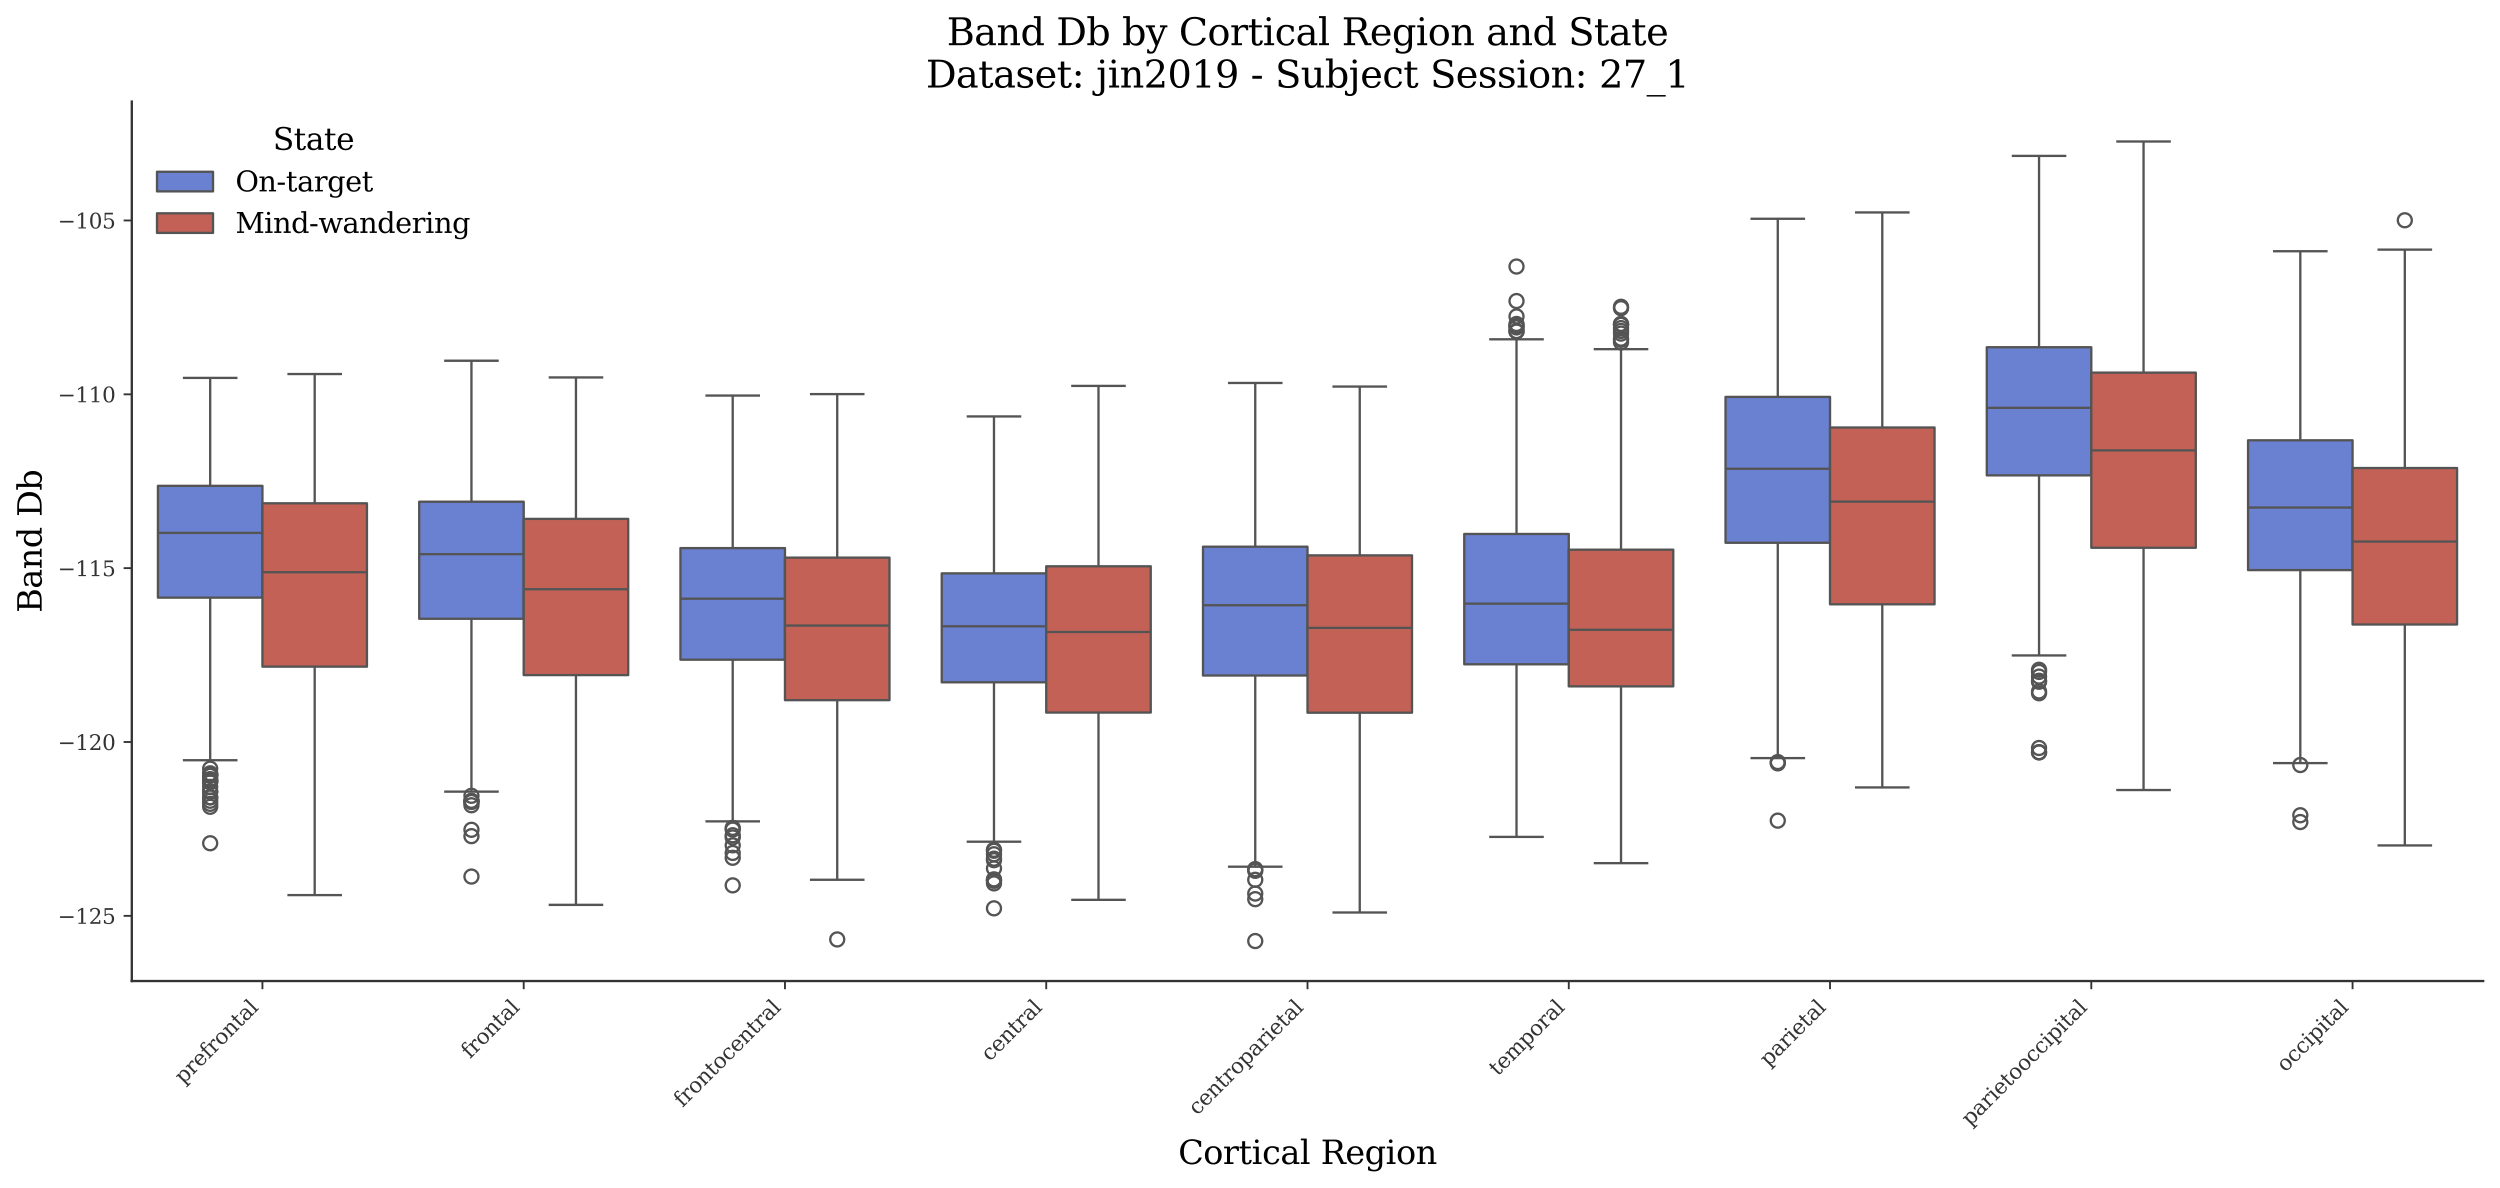 <?xml version="1.0" encoding="utf-8" standalone="no"?>
<!DOCTYPE svg PUBLIC "-//W3C//DTD SVG 1.1//EN"
  "http://www.w3.org/Graphics/SVG/1.1/DTD/svg11.dtd">
<svg xmlns:xlink="http://www.w3.org/1999/xlink" width="1071.11pt" height="509.014pt" viewBox="0 0 1071.11 509.014" xmlns="http://www.w3.org/2000/svg" version="1.1">
 <defs>
  <style type="text/css">*{stroke-linejoin: round; stroke-linecap: butt}</style>
 </defs>
 <g id="figure_1">
  <g id="patch_1">
   <path d="M 0 509.014 
L 1071.11 509.014 
L 1071.11 0 
L 0 0 
z
" style="fill: #ffffff"/>
  </g>
  <g id="axes_1">
   <g id="patch_2">
    <path d="M 56.47 420.314 
L 1063.91 420.314 
L 1063.91 43.502 
L 56.47 43.502 
z
" style="fill: #ffffff"/>
   </g>
   <g id="patch_3">
    <path d="M 112.439 -1469.69 
L 112.439 -1469.69 
L 112.439 -1469.69 
L 112.439 -1469.69 
z
" clip-path="url(#p203df9f716)" style="fill: #6a80d1; stroke: #545454; stroke-linejoin: miter"/>
   </g>
   <g id="patch_4">
    <path d="M 112.439 -1469.69 
L 112.439 -1469.69 
L 112.439 -1469.69 
L 112.439 -1469.69 
z
" clip-path="url(#p203df9f716)" style="fill: #c46156; stroke: #545454; stroke-linejoin: miter"/>
   </g>
   <g id="matplotlib.axis_1">
    <g id="xtick_1">
     <g id="line2d_1">
      <defs>
       <path id="m52a321969e" d="M 0 0 
L 0 3.5 
" style="stroke: #333333; stroke-width: 0.8"/>
      </defs>
      <g>
       <use xlink:href="#m52a321969e" x="112.439" y="420.314" style="fill: #333333; stroke: #333333; stroke-width: 0.8"/>
      </g>
     </g>
     <g id="text_1">
      <!-- prefrontal -->
      <g style="fill: #333333" transform="translate(78.518 464.747) rotate(-45) scale(0.09 -0.09)">
       <defs>
        <path id="DejaVuSerif-70" d="M 1313 1825 
L 1313 1497 
Q 1313 897 1542 583 
Q 1772 269 2209 269 
Q 2650 269 2876 622 
Q 3103 975 3103 1663 
Q 3103 2353 2876 2703 
Q 2650 3053 2209 3053 
Q 1772 3053 1542 2737 
Q 1313 2422 1313 1825 
z
M 738 2988 
L 184 2988 
L 184 3322 
L 1313 3322 
L 1313 2803 
Q 1481 3116 1742 3264 
Q 2003 3413 2388 3413 
Q 3000 3413 3387 2928 
Q 3775 2444 3775 1663 
Q 3775 881 3387 395 
Q 3000 -91 2388 -91 
Q 2003 -91 1742 57 
Q 1481 206 1313 519 
L 1313 -997 
L 1856 -997 
L 1856 -1331 
L 184 -1331 
L 184 -997 
L 738 -997 
L 738 2988 
z
" transform="scale(0.016)"/>
        <path id="DejaVuSerif-72" d="M 3059 3328 
L 3059 2497 
L 2728 2497 
Q 2713 2744 2591 2866 
Q 2469 2988 2234 2988 
Q 1809 2988 1582 2694 
Q 1356 2400 1356 1850 
L 1356 331 
L 2022 331 
L 2022 0 
L 263 0 
L 263 331 
L 781 331 
L 781 2994 
L 231 2994 
L 231 3322 
L 1356 3322 
L 1356 2731 
Q 1525 3078 1790 3245 
Q 2056 3413 2438 3413 
Q 2578 3413 2733 3391 
Q 2888 3369 3059 3328 
z
" transform="scale(0.016)"/>
        <path id="DejaVuSerif-65" d="M 3469 1600 
L 991 1600 
L 991 1575 
Q 991 903 1244 561 
Q 1497 219 1991 219 
Q 2369 219 2611 417 
Q 2853 616 2950 1006 
L 3413 1006 
Q 3275 459 2904 184 
Q 2534 -91 1931 -91 
Q 1203 -91 761 389 
Q 319 869 319 1663 
Q 319 2450 753 2931 
Q 1188 3413 1894 3413 
Q 2647 3413 3050 2948 
Q 3453 2484 3469 1600 
z
M 2791 1931 
Q 2772 2513 2545 2808 
Q 2319 3103 1894 3103 
Q 1497 3103 1269 2806 
Q 1041 2509 991 1931 
L 2791 1931 
z
" transform="scale(0.016)"/>
        <path id="DejaVuSerif-66" d="M 2753 4078 
L 2450 4078 
Q 2447 4313 2317 4434 
Q 2188 4556 1941 4556 
Q 1619 4556 1487 4379 
Q 1356 4203 1356 3750 
L 1356 3322 
L 2284 3322 
L 2284 2988 
L 1356 2988 
L 1356 331 
L 2094 331 
L 2094 0 
L 231 0 
L 231 331 
L 781 331 
L 781 2988 
L 231 2988 
L 231 3322 
L 781 3322 
L 781 3738 
Q 781 4294 1070 4578 
Q 1359 4863 1919 4863 
Q 2128 4863 2337 4825 
Q 2547 4788 2753 4709 
L 2753 4078 
z
" transform="scale(0.016)"/>
        <path id="DejaVuSerif-6f" d="M 1925 219 
Q 2388 219 2623 584 
Q 2859 950 2859 1663 
Q 2859 2375 2623 2739 
Q 2388 3103 1925 3103 
Q 1463 3103 1227 2739 
Q 991 2375 991 1663 
Q 991 950 1228 584 
Q 1466 219 1925 219 
z
M 1925 -91 
Q 1200 -91 759 389 
Q 319 869 319 1663 
Q 319 2456 758 2934 
Q 1197 3413 1925 3413 
Q 2653 3413 3092 2934 
Q 3531 2456 3531 1663 
Q 3531 869 3092 389 
Q 2653 -91 1925 -91 
z
" transform="scale(0.016)"/>
        <path id="DejaVuSerif-6e" d="M 263 0 
L 263 331 
L 781 331 
L 781 2988 
L 231 2988 
L 231 3322 
L 1356 3322 
L 1356 2731 
Q 1516 3069 1770 3241 
Q 2025 3413 2363 3413 
Q 2913 3413 3172 3097 
Q 3431 2781 3431 2113 
L 3431 331 
L 3944 331 
L 3944 0 
L 2356 0 
L 2356 331 
L 2853 331 
L 2853 1931 
Q 2853 2541 2703 2767 
Q 2553 2994 2175 2994 
Q 1775 2994 1565 2701 
Q 1356 2409 1356 1850 
L 1356 331 
L 1856 331 
L 1856 0 
L 263 0 
z
" transform="scale(0.016)"/>
        <path id="DejaVuSerif-74" d="M 691 2988 
L 184 2988 
L 184 3322 
L 691 3322 
L 691 4353 
L 1269 4353 
L 1269 3322 
L 2350 3322 
L 2350 2988 
L 1269 2988 
L 1269 878 
Q 1269 456 1350 337 
Q 1431 219 1650 219 
Q 1875 219 1978 351 
Q 2081 484 2088 781 
L 2522 781 
Q 2497 328 2275 118 
Q 2053 -91 1600 -91 
Q 1103 -91 897 129 
Q 691 350 691 878 
L 691 2988 
z
" transform="scale(0.016)"/>
        <path id="DejaVuSerif-61" d="M 2547 1044 
L 2547 1747 
L 1806 1747 
Q 1378 1747 1168 1562 
Q 959 1378 959 997 
Q 959 650 1171 447 
Q 1384 244 1747 244 
Q 2106 244 2326 466 
Q 2547 688 2547 1044 
z
M 3122 2075 
L 3122 331 
L 3634 331 
L 3634 0 
L 2547 0 
L 2547 359 
Q 2356 128 2106 18 
Q 1856 -91 1522 -91 
Q 969 -91 644 203 
Q 319 497 319 997 
Q 319 1513 691 1797 
Q 1063 2081 1741 2081 
L 2547 2081 
L 2547 2309 
Q 2547 2688 2317 2895 
Q 2088 3103 1672 3103 
Q 1328 3103 1125 2947 
Q 922 2791 872 2484 
L 575 2484 
L 575 3156 
Q 875 3284 1158 3348 
Q 1441 3413 1709 3413 
Q 2400 3413 2761 3070 
Q 3122 2728 3122 2075 
z
" transform="scale(0.016)"/>
        <path id="DejaVuSerif-6c" d="M 1313 331 
L 1856 331 
L 1856 0 
L 184 0 
L 184 331 
L 738 331 
L 738 4531 
L 184 4531 
L 184 4863 
L 1313 4863 
L 1313 331 
z
" transform="scale(0.016)"/>
       </defs>
       <use xlink:href="#DejaVuSerif-70"/>
       <use xlink:href="#DejaVuSerif-72" transform="translate(64.014 0)"/>
       <use xlink:href="#DejaVuSerif-65" transform="translate(111.816 0)"/>
       <use xlink:href="#DejaVuSerif-66" transform="translate(170.996 0)"/>
       <use xlink:href="#DejaVuSerif-72" transform="translate(208.008 0)"/>
       <use xlink:href="#DejaVuSerif-6f" transform="translate(255.811 0)"/>
       <use xlink:href="#DejaVuSerif-6e" transform="translate(316.016 0)"/>
       <use xlink:href="#DejaVuSerif-74" transform="translate(380.42 0)"/>
       <use xlink:href="#DejaVuSerif-61" transform="translate(420.605 0)"/>
       <use xlink:href="#DejaVuSerif-6c" transform="translate(480.225 0)"/>
      </g>
     </g>
    </g>
    <g id="xtick_2">
     <g id="line2d_2">
      <g>
       <use xlink:href="#m52a321969e" x="224.377" y="420.314" style="fill: #333333; stroke: #333333; stroke-width: 0.8"/>
      </g>
     </g>
     <g id="text_2">
      <!-- frontal -->
      <g style="fill: #333333" transform="translate(201.338 453.865) rotate(-45) scale(0.09 -0.09)">
       <use xlink:href="#DejaVuSerif-66"/>
       <use xlink:href="#DejaVuSerif-72" transform="translate(37.012 0)"/>
       <use xlink:href="#DejaVuSerif-6f" transform="translate(84.814 0)"/>
       <use xlink:href="#DejaVuSerif-6e" transform="translate(145.02 0)"/>
       <use xlink:href="#DejaVuSerif-74" transform="translate(209.424 0)"/>
       <use xlink:href="#DejaVuSerif-61" transform="translate(249.609 0)"/>
       <use xlink:href="#DejaVuSerif-6c" transform="translate(309.229 0)"/>
      </g>
     </g>
    </g>
    <g id="xtick_3">
     <g id="line2d_3">
      <g>
       <use xlink:href="#m52a321969e" x="336.314" y="420.314" style="fill: #333333; stroke: #333333; stroke-width: 0.8"/>
      </g>
     </g>
     <g id="text_3">
      <!-- frontocentral -->
      <g style="fill: #333333" transform="translate(292.416 474.725) rotate(-45) scale(0.09 -0.09)">
       <defs>
        <path id="DejaVuSerif-63" d="M 3291 997 
Q 3169 466 2822 187 
Q 2475 -91 1925 -91 
Q 1200 -91 759 389 
Q 319 869 319 1663 
Q 319 2459 759 2936 
Q 1200 3413 1925 3413 
Q 2241 3413 2553 3339 
Q 2866 3266 3181 3116 
L 3181 2266 
L 2847 2266 
Q 2781 2703 2561 2903 
Q 2341 3103 1931 3103 
Q 1466 3103 1228 2742 
Q 991 2381 991 1663 
Q 991 944 1227 581 
Q 1463 219 1931 219 
Q 2303 219 2525 412 
Q 2747 606 2828 997 
L 3291 997 
z
" transform="scale(0.016)"/>
       </defs>
       <use xlink:href="#DejaVuSerif-66"/>
       <use xlink:href="#DejaVuSerif-72" transform="translate(37.012 0)"/>
       <use xlink:href="#DejaVuSerif-6f" transform="translate(84.814 0)"/>
       <use xlink:href="#DejaVuSerif-6e" transform="translate(145.02 0)"/>
       <use xlink:href="#DejaVuSerif-74" transform="translate(209.424 0)"/>
       <use xlink:href="#DejaVuSerif-6f" transform="translate(249.609 0)"/>
       <use xlink:href="#DejaVuSerif-63" transform="translate(309.814 0)"/>
       <use xlink:href="#DejaVuSerif-65" transform="translate(365.82 0)"/>
       <use xlink:href="#DejaVuSerif-6e" transform="translate(425 0)"/>
       <use xlink:href="#DejaVuSerif-74" transform="translate(489.404 0)"/>
       <use xlink:href="#DejaVuSerif-72" transform="translate(529.59 0)"/>
       <use xlink:href="#DejaVuSerif-61" transform="translate(577.393 0)"/>
       <use xlink:href="#DejaVuSerif-6c" transform="translate(637.012 0)"/>
      </g>
     </g>
    </g>
    <g id="xtick_4">
     <g id="line2d_4">
      <g>
       <use xlink:href="#m52a321969e" x="448.252" y="420.314" style="fill: #333333; stroke: #333333; stroke-width: 0.8"/>
      </g>
     </g>
     <g id="text_4">
      <!-- central -->
      <g style="fill: #333333" transform="translate(424.07 455.008) rotate(-45) scale(0.09 -0.09)">
       <use xlink:href="#DejaVuSerif-63"/>
       <use xlink:href="#DejaVuSerif-65" transform="translate(56.006 0)"/>
       <use xlink:href="#DejaVuSerif-6e" transform="translate(115.186 0)"/>
       <use xlink:href="#DejaVuSerif-74" transform="translate(179.59 0)"/>
       <use xlink:href="#DejaVuSerif-72" transform="translate(219.775 0)"/>
       <use xlink:href="#DejaVuSerif-61" transform="translate(267.578 0)"/>
       <use xlink:href="#DejaVuSerif-6c" transform="translate(327.197 0)"/>
      </g>
     </g>
    </g>
    <g id="xtick_5">
     <g id="line2d_5">
      <g>
       <use xlink:href="#m52a321969e" x="560.19" y="420.314" style="fill: #333333; stroke: #333333; stroke-width: 0.8"/>
      </g>
     </g>
     <g id="text_5">
      <!-- centroparietal -->
      <g style="fill: #333333" transform="translate(512.907 478.11) rotate(-45) scale(0.09 -0.09)">
       <defs>
        <path id="DejaVuSerif-69" d="M 622 4353 
Q 622 4497 726 4603 
Q 831 4709 978 4709 
Q 1122 4709 1226 4603 
Q 1331 4497 1331 4353 
Q 1331 4206 1228 4103 
Q 1125 4000 978 4000 
Q 831 4000 726 4103 
Q 622 4206 622 4353 
z
M 1356 331 
L 1900 331 
L 1900 0 
L 231 0 
L 231 331 
L 781 331 
L 781 2988 
L 231 2988 
L 231 3322 
L 1356 3322 
L 1356 331 
z
" transform="scale(0.016)"/>
       </defs>
       <use xlink:href="#DejaVuSerif-63"/>
       <use xlink:href="#DejaVuSerif-65" transform="translate(56.006 0)"/>
       <use xlink:href="#DejaVuSerif-6e" transform="translate(115.186 0)"/>
       <use xlink:href="#DejaVuSerif-74" transform="translate(179.59 0)"/>
       <use xlink:href="#DejaVuSerif-72" transform="translate(219.775 0)"/>
       <use xlink:href="#DejaVuSerif-6f" transform="translate(267.578 0)"/>
       <use xlink:href="#DejaVuSerif-70" transform="translate(327.783 0)"/>
       <use xlink:href="#DejaVuSerif-61" transform="translate(391.797 0)"/>
       <use xlink:href="#DejaVuSerif-72" transform="translate(451.416 0)"/>
       <use xlink:href="#DejaVuSerif-69" transform="translate(499.219 0)"/>
       <use xlink:href="#DejaVuSerif-65" transform="translate(531.201 0)"/>
       <use xlink:href="#DejaVuSerif-74" transform="translate(590.381 0)"/>
       <use xlink:href="#DejaVuSerif-61" transform="translate(630.566 0)"/>
       <use xlink:href="#DejaVuSerif-6c" transform="translate(690.186 0)"/>
      </g>
     </g>
    </g>
    <g id="xtick_6">
     <g id="line2d_6">
      <g>
       <use xlink:href="#m52a321969e" x="672.128" y="420.314" style="fill: #333333; stroke: #333333; stroke-width: 0.8"/>
      </g>
     </g>
     <g id="text_6">
      <!-- temporal -->
      <g style="fill: #333333" transform="translate(641.668 461.286) rotate(-45) scale(0.09 -0.09)">
       <defs>
        <path id="DejaVuSerif-6d" d="M 3316 2675 
Q 3481 3041 3739 3227 
Q 3997 3413 4341 3413 
Q 4863 3413 5119 3089 
Q 5375 2766 5375 2113 
L 5375 331 
L 5894 331 
L 5894 0 
L 4300 0 
L 4300 331 
L 4800 331 
L 4800 2047 
Q 4800 2556 4650 2772 
Q 4500 2988 4153 2988 
Q 3769 2988 3567 2697 
Q 3366 2406 3366 1850 
L 3366 331 
L 3866 331 
L 3866 0 
L 2291 0 
L 2291 331 
L 2791 331 
L 2791 2069 
Q 2791 2566 2641 2777 
Q 2491 2988 2144 2988 
Q 1759 2988 1557 2697 
Q 1356 2406 1356 1850 
L 1356 331 
L 1856 331 
L 1856 0 
L 263 0 
L 263 331 
L 781 331 
L 781 2994 
L 231 2994 
L 231 3322 
L 1356 3322 
L 1356 2731 
Q 1516 3063 1762 3238 
Q 2009 3413 2322 3413 
Q 2709 3413 2968 3220 
Q 3228 3028 3316 2675 
z
" transform="scale(0.016)"/>
       </defs>
       <use xlink:href="#DejaVuSerif-74"/>
       <use xlink:href="#DejaVuSerif-65" transform="translate(40.186 0)"/>
       <use xlink:href="#DejaVuSerif-6d" transform="translate(99.365 0)"/>
       <use xlink:href="#DejaVuSerif-70" transform="translate(194.189 0)"/>
       <use xlink:href="#DejaVuSerif-6f" transform="translate(258.203 0)"/>
       <use xlink:href="#DejaVuSerif-72" transform="translate(318.408 0)"/>
       <use xlink:href="#DejaVuSerif-61" transform="translate(366.211 0)"/>
       <use xlink:href="#DejaVuSerif-6c" transform="translate(425.83 0)"/>
      </g>
     </g>
    </g>
    <g id="xtick_7">
     <g id="line2d_7">
      <g>
       <use xlink:href="#m52a321969e" x="784.065" y="420.314" style="fill: #333333; stroke: #333333; stroke-width: 0.8"/>
      </g>
     </g>
     <g id="text_7">
      <!-- parietal -->
      <g style="fill: #333333" transform="translate(757.642 457.25) rotate(-45) scale(0.09 -0.09)">
       <use xlink:href="#DejaVuSerif-70"/>
       <use xlink:href="#DejaVuSerif-61" transform="translate(64.014 0)"/>
       <use xlink:href="#DejaVuSerif-72" transform="translate(123.633 0)"/>
       <use xlink:href="#DejaVuSerif-69" transform="translate(171.436 0)"/>
       <use xlink:href="#DejaVuSerif-65" transform="translate(203.418 0)"/>
       <use xlink:href="#DejaVuSerif-74" transform="translate(262.598 0)"/>
       <use xlink:href="#DejaVuSerif-61" transform="translate(302.783 0)"/>
       <use xlink:href="#DejaVuSerif-6c" transform="translate(362.402 0)"/>
      </g>
     </g>
    </g>
    <g id="xtick_8">
     <g id="line2d_8">
      <g>
       <use xlink:href="#m52a321969e" x="896.003" y="420.314" style="fill: #333333; stroke: #333333; stroke-width: 0.8"/>
      </g>
     </g>
     <g id="text_8">
      <!-- parietooccipital -->
      <g style="fill: #333333" transform="translate(844.087 482.742) rotate(-45) scale(0.09 -0.09)">
       <use xlink:href="#DejaVuSerif-70"/>
       <use xlink:href="#DejaVuSerif-61" transform="translate(64.014 0)"/>
       <use xlink:href="#DejaVuSerif-72" transform="translate(123.633 0)"/>
       <use xlink:href="#DejaVuSerif-69" transform="translate(171.436 0)"/>
       <use xlink:href="#DejaVuSerif-65" transform="translate(203.418 0)"/>
       <use xlink:href="#DejaVuSerif-74" transform="translate(262.598 0)"/>
       <use xlink:href="#DejaVuSerif-6f" transform="translate(302.783 0)"/>
       <use xlink:href="#DejaVuSerif-6f" transform="translate(362.988 0)"/>
       <use xlink:href="#DejaVuSerif-63" transform="translate(423.193 0)"/>
       <use xlink:href="#DejaVuSerif-63" transform="translate(479.199 0)"/>
       <use xlink:href="#DejaVuSerif-69" transform="translate(535.205 0)"/>
       <use xlink:href="#DejaVuSerif-70" transform="translate(567.188 0)"/>
       <use xlink:href="#DejaVuSerif-69" transform="translate(631.201 0)"/>
       <use xlink:href="#DejaVuSerif-74" transform="translate(663.184 0)"/>
       <use xlink:href="#DejaVuSerif-61" transform="translate(703.369 0)"/>
       <use xlink:href="#DejaVuSerif-6c" transform="translate(762.988 0)"/>
      </g>
     </g>
    </g>
    <g id="xtick_9">
     <g id="line2d_9">
      <g>
       <use xlink:href="#m52a321969e" x="1007.941" y="420.314" style="fill: #333333; stroke: #333333; stroke-width: 0.8"/>
      </g>
     </g>
     <g id="text_9">
      <!-- occipital -->
      <g style="fill: #333333" transform="translate(979.126 459.641) rotate(-45) scale(0.09 -0.09)">
       <use xlink:href="#DejaVuSerif-6f"/>
       <use xlink:href="#DejaVuSerif-63" transform="translate(60.205 0)"/>
       <use xlink:href="#DejaVuSerif-63" transform="translate(116.211 0)"/>
       <use xlink:href="#DejaVuSerif-69" transform="translate(172.217 0)"/>
       <use xlink:href="#DejaVuSerif-70" transform="translate(204.199 0)"/>
       <use xlink:href="#DejaVuSerif-69" transform="translate(268.213 0)"/>
       <use xlink:href="#DejaVuSerif-74" transform="translate(300.195 0)"/>
       <use xlink:href="#DejaVuSerif-61" transform="translate(340.381 0)"/>
       <use xlink:href="#DejaVuSerif-6c" transform="translate(400 0)"/>
      </g>
     </g>
    </g>
    <g id="text_10">
     <!-- Cortical Region -->
     <g transform="translate(504.808 498.704) scale(0.14 -0.14)">
      <defs>
       <path id="DejaVuSerif-43" d="M 4513 1234 
Q 4306 581 3820 245 
Q 3334 -91 2591 -91 
Q 2134 -91 1743 65 
Q 1353 222 1050 525 
Q 700 875 529 1320 
Q 359 1766 359 2328 
Q 359 3416 987 4083 
Q 1616 4750 2644 4750 
Q 3025 4750 3456 4650 
Q 3888 4550 4384 4347 
L 4384 3272 
L 4031 3272 
Q 3916 3859 3567 4137 
Q 3219 4416 2591 4416 
Q 1844 4416 1459 3886 
Q 1075 3356 1075 2328 
Q 1075 1303 1459 773 
Q 1844 244 2591 244 
Q 3113 244 3450 492 
Q 3788 741 3938 1234 
L 4513 1234 
z
" transform="scale(0.016)"/>
       <path id="DejaVuSerif-20" transform="scale(0.016)"/>
       <path id="DejaVuSerif-52" d="M 3066 2316 
Q 3284 2256 3442 2114 
Q 3600 1972 3725 1716 
L 4403 331 
L 4972 331 
L 4972 0 
L 3872 0 
L 3144 1484 
Q 2934 1916 2759 2042 
Q 2584 2169 2278 2169 
L 1581 2169 
L 1581 331 
L 2241 331 
L 2241 0 
L 353 0 
L 353 331 
L 947 331 
L 947 4331 
L 353 4331 
L 353 4666 
L 2719 4666 
Q 3400 4666 3770 4341 
Q 4141 4016 4141 3419 
Q 4141 2938 3870 2661 
Q 3600 2384 3066 2316 
z
M 1581 2503 
L 2503 2503 
Q 2975 2503 3200 2726 
Q 3425 2950 3425 3419 
Q 3425 3888 3200 4109 
Q 2975 4331 2503 4331 
L 1581 4331 
L 1581 2503 
z
" transform="scale(0.016)"/>
       <path id="DejaVuSerif-67" d="M 3359 2988 
L 3359 72 
Q 3359 -644 2965 -1033 
Q 2572 -1422 1844 -1422 
Q 1516 -1422 1216 -1362 
Q 916 -1303 641 -1184 
L 641 -488 
L 941 -488 
Q 997 -813 1206 -963 
Q 1416 -1113 1806 -1113 
Q 2313 -1113 2548 -827 
Q 2784 -541 2784 72 
L 2784 519 
Q 2616 206 2355 57 
Q 2094 -91 1709 -91 
Q 1097 -91 708 395 
Q 319 881 319 1663 
Q 319 2444 706 2928 
Q 1094 3413 1709 3413 
Q 2094 3413 2355 3264 
Q 2616 3116 2784 2803 
L 2784 3322 
L 3909 3322 
L 3909 2988 
L 3359 2988 
z
M 2784 1825 
Q 2784 2422 2554 2737 
Q 2325 3053 1888 3053 
Q 1444 3053 1217 2703 
Q 991 2353 991 1663 
Q 991 975 1217 622 
Q 1444 269 1888 269 
Q 2325 269 2554 583 
Q 2784 897 2784 1497 
L 2784 1825 
z
" transform="scale(0.016)"/>
      </defs>
      <use xlink:href="#DejaVuSerif-43"/>
      <use xlink:href="#DejaVuSerif-6f" transform="translate(76.514 0)"/>
      <use xlink:href="#DejaVuSerif-72" transform="translate(136.719 0)"/>
      <use xlink:href="#DejaVuSerif-74" transform="translate(184.521 0)"/>
      <use xlink:href="#DejaVuSerif-69" transform="translate(224.707 0)"/>
      <use xlink:href="#DejaVuSerif-63" transform="translate(256.689 0)"/>
      <use xlink:href="#DejaVuSerif-61" transform="translate(312.695 0)"/>
      <use xlink:href="#DejaVuSerif-6c" transform="translate(372.314 0)"/>
      <use xlink:href="#DejaVuSerif-20" transform="translate(404.297 0)"/>
      <use xlink:href="#DejaVuSerif-52" transform="translate(436.084 0)"/>
      <use xlink:href="#DejaVuSerif-65" transform="translate(511.377 0)"/>
      <use xlink:href="#DejaVuSerif-67" transform="translate(570.557 0)"/>
      <use xlink:href="#DejaVuSerif-69" transform="translate(634.57 0)"/>
      <use xlink:href="#DejaVuSerif-6f" transform="translate(666.553 0)"/>
      <use xlink:href="#DejaVuSerif-6e" transform="translate(726.758 0)"/>
     </g>
    </g>
   </g>
   <g id="matplotlib.axis_2">
    <g id="ytick_1">
     <g id="line2d_10">
      <defs>
       <path id="m57c5aedaf8" d="M 0 0 
L -3.5 0 
" style="stroke: #333333; stroke-width: 0.8"/>
      </defs>
      <g>
       <use xlink:href="#m57c5aedaf8" x="56.47" y="392.391" style="fill: #333333; stroke: #333333; stroke-width: 0.8"/>
      </g>
     </g>
     <g id="text_11">
      <!-- −125 -->
      <g style="fill: #333333" transform="translate(24.749 395.81) scale(0.09 -0.09)">
       <defs>
        <path id="DejaVuSerif-2212" d="M 678 2259 
L 4684 2259 
L 4684 1753 
L 678 1753 
L 678 2259 
z
" transform="scale(0.016)"/>
        <path id="DejaVuSerif-31" d="M 909 0 
L 909 331 
L 1722 331 
L 1722 4213 
L 781 3603 
L 781 4013 
L 1919 4750 
L 2350 4750 
L 2350 331 
L 3163 331 
L 3163 0 
L 909 0 
z
" transform="scale(0.016)"/>
        <path id="DejaVuSerif-32" d="M 819 3553 
L 469 3553 
L 469 4384 
Q 803 4563 1142 4656 
Q 1481 4750 1806 4750 
Q 2534 4750 2956 4397 
Q 3378 4044 3378 3438 
Q 3378 2753 2422 1800 
Q 2347 1728 2309 1691 
L 1131 513 
L 3078 513 
L 3078 1088 
L 3444 1088 
L 3444 0 
L 434 0 
L 434 341 
L 1850 1753 
Q 2319 2222 2519 2614 
Q 2719 3006 2719 3438 
Q 2719 3909 2473 4175 
Q 2228 4441 1797 4441 
Q 1350 4441 1106 4219 
Q 863 3997 819 3553 
z
" transform="scale(0.016)"/>
        <path id="DejaVuSerif-35" d="M 3219 4666 
L 3219 4153 
L 1081 4153 
L 1081 2816 
Q 1244 2928 1461 2984 
Q 1678 3041 1947 3041 
Q 2703 3041 3140 2622 
Q 3578 2203 3578 1478 
Q 3578 738 3136 323 
Q 2694 -91 1894 -91 
Q 1572 -91 1234 -12 
Q 897 66 544 225 
L 544 1131 
L 897 1131 
Q 925 688 1179 453 
Q 1434 219 1894 219 
Q 2388 219 2653 544 
Q 2919 869 2919 1478 
Q 2919 2084 2655 2407 
Q 2391 2731 1894 2731 
Q 1613 2731 1398 2631 
Q 1184 2531 1019 2322 
L 750 2322 
L 750 4666 
L 3219 4666 
z
" transform="scale(0.016)"/>
       </defs>
       <use xlink:href="#DejaVuSerif-2212"/>
       <use xlink:href="#DejaVuSerif-31" transform="translate(83.789 0)"/>
       <use xlink:href="#DejaVuSerif-32" transform="translate(147.412 0)"/>
       <use xlink:href="#DejaVuSerif-35" transform="translate(211.035 0)"/>
      </g>
     </g>
    </g>
    <g id="ytick_2">
     <g id="line2d_11">
      <g>
       <use xlink:href="#m57c5aedaf8" x="56.47" y="317.907" style="fill: #333333; stroke: #333333; stroke-width: 0.8"/>
      </g>
     </g>
     <g id="text_12">
      <!-- −120 -->
      <g style="fill: #333333" transform="translate(24.749 321.327) scale(0.09 -0.09)">
       <defs>
        <path id="DejaVuSerif-30" d="M 2034 219 
Q 2513 219 2750 744 
Q 2988 1269 2988 2328 
Q 2988 3391 2750 3916 
Q 2513 4441 2034 4441 
Q 1556 4441 1318 3916 
Q 1081 3391 1081 2328 
Q 1081 1269 1318 744 
Q 1556 219 2034 219 
z
M 2034 -91 
Q 1275 -91 848 546 
Q 422 1184 422 2328 
Q 422 3475 848 4112 
Q 1275 4750 2034 4750 
Q 2797 4750 3222 4112 
Q 3647 3475 3647 2328 
Q 3647 1184 3222 546 
Q 2797 -91 2034 -91 
z
" transform="scale(0.016)"/>
       </defs>
       <use xlink:href="#DejaVuSerif-2212"/>
       <use xlink:href="#DejaVuSerif-31" transform="translate(83.789 0)"/>
       <use xlink:href="#DejaVuSerif-32" transform="translate(147.412 0)"/>
       <use xlink:href="#DejaVuSerif-30" transform="translate(211.035 0)"/>
      </g>
     </g>
    </g>
    <g id="ytick_3">
     <g id="line2d_12">
      <g>
       <use xlink:href="#m57c5aedaf8" x="56.47" y="243.424" style="fill: #333333; stroke: #333333; stroke-width: 0.8"/>
      </g>
     </g>
     <g id="text_13">
      <!-- −115 -->
      <g style="fill: #333333" transform="translate(24.749 246.843) scale(0.09 -0.09)">
       <use xlink:href="#DejaVuSerif-2212"/>
       <use xlink:href="#DejaVuSerif-31" transform="translate(83.789 0)"/>
       <use xlink:href="#DejaVuSerif-31" transform="translate(147.412 0)"/>
       <use xlink:href="#DejaVuSerif-35" transform="translate(211.035 0)"/>
      </g>
     </g>
    </g>
    <g id="ytick_4">
     <g id="line2d_13">
      <g>
       <use xlink:href="#m57c5aedaf8" x="56.47" y="168.941" style="fill: #333333; stroke: #333333; stroke-width: 0.8"/>
      </g>
     </g>
     <g id="text_14">
      <!-- −110 -->
      <g style="fill: #333333" transform="translate(24.749 172.36) scale(0.09 -0.09)">
       <use xlink:href="#DejaVuSerif-2212"/>
       <use xlink:href="#DejaVuSerif-31" transform="translate(83.789 0)"/>
       <use xlink:href="#DejaVuSerif-31" transform="translate(147.412 0)"/>
       <use xlink:href="#DejaVuSerif-30" transform="translate(211.035 0)"/>
      </g>
     </g>
    </g>
    <g id="ytick_5">
     <g id="line2d_14">
      <g>
       <use xlink:href="#m57c5aedaf8" x="56.47" y="94.458" style="fill: #333333; stroke: #333333; stroke-width: 0.8"/>
      </g>
     </g>
     <g id="text_15">
      <!-- −105 -->
      <g style="fill: #333333" transform="translate(24.749 97.877) scale(0.09 -0.09)">
       <use xlink:href="#DejaVuSerif-2212"/>
       <use xlink:href="#DejaVuSerif-31" transform="translate(83.789 0)"/>
       <use xlink:href="#DejaVuSerif-30" transform="translate(147.412 0)"/>
       <use xlink:href="#DejaVuSerif-35" transform="translate(211.035 0)"/>
      </g>
     </g>
    </g>
    <g id="text_16">
     <!-- Band Db -->
     <g transform="translate(17.838 262.533) rotate(-90) scale(0.14 -0.14)">
      <defs>
       <path id="DejaVuSerif-42" d="M 1581 331 
L 2516 331 
Q 3078 331 3337 575 
Q 3597 819 3597 1350 
Q 3597 1878 3339 2120 
Q 3081 2363 2516 2363 
L 1581 2363 
L 1581 331 
z
M 1581 2694 
L 2375 2694 
Q 2888 2694 3123 2891 
Q 3359 3088 3359 3513 
Q 3359 3941 3123 4136 
Q 2888 4331 2375 4331 
L 1581 4331 
L 1581 2694 
z
M 353 0 
L 353 331 
L 947 331 
L 947 4331 
L 353 4331 
L 353 4666 
L 2656 4666 
Q 3363 4666 3720 4377 
Q 4078 4088 4078 3513 
Q 4078 3097 3829 2850 
Q 3581 2603 3103 2547 
Q 3697 2472 4005 2167 
Q 4313 1863 4313 1350 
Q 4313 656 3875 328 
Q 3438 0 2509 0 
L 353 0 
z
" transform="scale(0.016)"/>
       <path id="DejaVuSerif-64" d="M 3359 331 
L 3909 331 
L 3909 0 
L 2784 0 
L 2784 519 
Q 2616 206 2355 57 
Q 2094 -91 1709 -91 
Q 1097 -91 708 395 
Q 319 881 319 1663 
Q 319 2444 706 2928 
Q 1094 3413 1709 3413 
Q 2094 3413 2355 3264 
Q 2616 3116 2784 2803 
L 2784 4531 
L 2241 4531 
L 2241 4863 
L 3359 4863 
L 3359 331 
z
M 2784 1497 
L 2784 1825 
Q 2784 2422 2554 2737 
Q 2325 3053 1888 3053 
Q 1444 3053 1217 2703 
Q 991 2353 991 1663 
Q 991 975 1217 622 
Q 1444 269 1888 269 
Q 2325 269 2554 583 
Q 2784 897 2784 1497 
z
" transform="scale(0.016)"/>
       <path id="DejaVuSerif-44" d="M 1581 331 
L 2163 331 
Q 3072 331 3558 850 
Q 4044 1369 4044 2338 
Q 4044 3306 3559 3818 
Q 3075 4331 2163 4331 
L 1581 4331 
L 1581 331 
z
M 353 0 
L 353 331 
L 947 331 
L 947 4331 
L 353 4331 
L 353 4666 
L 2209 4666 
Q 3416 4666 4089 4050 
Q 4763 3434 4763 2338 
Q 4763 1238 4088 619 
Q 3413 0 2209 0 
L 353 0 
z
" transform="scale(0.016)"/>
       <path id="DejaVuSerif-62" d="M 738 331 
L 738 4531 
L 184 4531 
L 184 4863 
L 1313 4863 
L 1313 2803 
Q 1481 3116 1742 3264 
Q 2003 3413 2388 3413 
Q 3000 3413 3387 2928 
Q 3775 2444 3775 1663 
Q 3775 881 3387 395 
Q 3000 -91 2388 -91 
Q 2003 -91 1742 57 
Q 1481 206 1313 519 
L 1313 0 
L 184 0 
L 184 331 
L 738 331 
z
M 1313 1497 
Q 1313 897 1542 583 
Q 1772 269 2209 269 
Q 2650 269 2876 622 
Q 3103 975 3103 1663 
Q 3103 2353 2876 2703 
Q 2650 3053 2209 3053 
Q 1772 3053 1542 2737 
Q 1313 2422 1313 1825 
L 1313 1497 
z
" transform="scale(0.016)"/>
      </defs>
      <use xlink:href="#DejaVuSerif-42"/>
      <use xlink:href="#DejaVuSerif-61" transform="translate(73.486 0)"/>
      <use xlink:href="#DejaVuSerif-6e" transform="translate(133.105 0)"/>
      <use xlink:href="#DejaVuSerif-64" transform="translate(197.51 0)"/>
      <use xlink:href="#DejaVuSerif-20" transform="translate(261.523 0)"/>
      <use xlink:href="#DejaVuSerif-44" transform="translate(293.311 0)"/>
      <use xlink:href="#DejaVuSerif-62" transform="translate(373.486 0)"/>
     </g>
    </g>
   </g>
   <g id="patch_5">
    <path d="M 67.664 256.043 
L 112.439 256.043 
L 112.439 208.161 
L 67.664 208.161 
L 67.664 256.043 
z
" clip-path="url(#p203df9f716)" style="fill: #6a80d1; stroke: #545454; stroke-linejoin: miter"/>
   </g>
   <g id="line2d_15">
    <path d="M 90.051 256.043 
L 90.051 325.717 
" clip-path="url(#p203df9f716)" style="fill: none; stroke: #545454"/>
   </g>
   <g id="line2d_16">
    <path d="M 90.051 208.161 
L 90.051 161.92 
" clip-path="url(#p203df9f716)" style="fill: none; stroke: #545454"/>
   </g>
   <g id="line2d_17">
    <path d="M 78.857 325.717 
L 101.245 325.717 
" clip-path="url(#p203df9f716)" style="fill: none; stroke: #545454; stroke-linecap: square"/>
   </g>
   <g id="line2d_18">
    <path d="M 78.857 161.92 
L 101.245 161.92 
" clip-path="url(#p203df9f716)" style="fill: none; stroke: #545454; stroke-linecap: square"/>
   </g>
   <g id="line2d_19">
    <defs>
     <path id="m9436d85c05" d="M 0 3 
C 0.796 3 1.559 2.684 2.121 2.121 
C 2.684 1.559 3 0.796 3 0 
C 3 -0.796 2.684 -1.559 2.121 -2.121 
C 1.559 -2.684 0.796 -3 0 -3 
C -0.796 -3 -1.559 -2.684 -2.121 -2.121 
C -2.684 -1.559 -3 -0.796 -3 0 
C -3 0.796 -2.684 1.559 -2.121 2.121 
C -1.559 2.684 -0.796 3 0 3 
z
" style="stroke: #545454"/>
    </defs>
    <g clip-path="url(#p203df9f716)">
     <use xlink:href="#m9436d85c05" x="90.051" y="339.137" style="fill-opacity: 0; stroke: #545454"/>
     <use xlink:href="#m9436d85c05" x="90.051" y="343.079" style="fill-opacity: 0; stroke: #545454"/>
     <use xlink:href="#m9436d85c05" x="90.051" y="341.639" style="fill-opacity: 0; stroke: #545454"/>
     <use xlink:href="#m9436d85c05" x="90.051" y="334.91" style="fill-opacity: 0; stroke: #545454"/>
     <use xlink:href="#m9436d85c05" x="90.051" y="337.139" style="fill-opacity: 0; stroke: #545454"/>
     <use xlink:href="#m9436d85c05" x="90.051" y="361.281" style="fill-opacity: 0; stroke: #545454"/>
     <use xlink:href="#m9436d85c05" x="90.051" y="345.665" style="fill-opacity: 0; stroke: #545454"/>
     <use xlink:href="#m9436d85c05" x="90.051" y="331.815" style="fill-opacity: 0; stroke: #545454"/>
     <use xlink:href="#m9436d85c05" x="90.051" y="329.329" style="fill-opacity: 0; stroke: #545454"/>
     <use xlink:href="#m9436d85c05" x="90.051" y="339.235" style="fill-opacity: 0; stroke: #545454"/>
     <use xlink:href="#m9436d85c05" x="90.051" y="333.804" style="fill-opacity: 0; stroke: #545454"/>
     <use xlink:href="#m9436d85c05" x="90.051" y="332.309" style="fill-opacity: 0; stroke: #545454"/>
     <use xlink:href="#m9436d85c05" x="90.051" y="335.23" style="fill-opacity: 0; stroke: #545454"/>
     <use xlink:href="#m9436d85c05" x="90.051" y="344.4" style="fill-opacity: 0; stroke: #545454"/>
     <use xlink:href="#m9436d85c05" x="90.051" y="331.331" style="fill-opacity: 0; stroke: #545454"/>
     <use xlink:href="#m9436d85c05" x="90.051" y="334.285" style="fill-opacity: 0; stroke: #545454"/>
     <use xlink:href="#m9436d85c05" x="90.051" y="341.584" style="fill-opacity: 0; stroke: #545454"/>
     <use xlink:href="#m9436d85c05" x="90.051" y="332.383" style="fill-opacity: 0; stroke: #545454"/>
    </g>
   </g>
   <g id="patch_6">
    <path d="M 179.601 265.112 
L 224.377 265.112 
L 224.377 214.965 
L 179.601 214.965 
L 179.601 265.112 
z
" clip-path="url(#p203df9f716)" style="fill: #6a80d1; stroke: #545454; stroke-linejoin: miter"/>
   </g>
   <g id="line2d_20">
    <path d="M 201.989 265.112 
L 201.989 339.179 
" clip-path="url(#p203df9f716)" style="fill: none; stroke: #545454"/>
   </g>
   <g id="line2d_21">
    <path d="M 201.989 214.965 
L 201.989 154.554 
" clip-path="url(#p203df9f716)" style="fill: none; stroke: #545454"/>
   </g>
   <g id="line2d_22">
    <path d="M 190.795 339.179 
L 213.183 339.179 
" clip-path="url(#p203df9f716)" style="fill: none; stroke: #545454; stroke-linecap: square"/>
   </g>
   <g id="line2d_23">
    <path d="M 190.795 154.554 
L 213.183 154.554 
" clip-path="url(#p203df9f716)" style="fill: none; stroke: #545454; stroke-linecap: square"/>
   </g>
   <g id="line2d_24">
    <g clip-path="url(#p203df9f716)">
     <use xlink:href="#m9436d85c05" x="201.989" y="355.523" style="fill-opacity: 0; stroke: #545454"/>
     <use xlink:href="#m9436d85c05" x="201.989" y="375.556" style="fill-opacity: 0; stroke: #545454"/>
     <use xlink:href="#m9436d85c05" x="201.989" y="343.1" style="fill-opacity: 0; stroke: #545454"/>
     <use xlink:href="#m9436d85c05" x="201.989" y="358.242" style="fill-opacity: 0; stroke: #545454"/>
     <use xlink:href="#m9436d85c05" x="201.989" y="343.286" style="fill-opacity: 0; stroke: #545454"/>
     <use xlink:href="#m9436d85c05" x="201.989" y="343.603" style="fill-opacity: 0; stroke: #545454"/>
     <use xlink:href="#m9436d85c05" x="201.989" y="345.006" style="fill-opacity: 0; stroke: #545454"/>
     <use xlink:href="#m9436d85c05" x="201.989" y="340.957" style="fill-opacity: 0; stroke: #545454"/>
    </g>
   </g>
   <g id="patch_7">
    <path d="M 291.539 282.633 
L 336.314 282.633 
L 336.314 234.826 
L 291.539 234.826 
L 291.539 282.633 
z
" clip-path="url(#p203df9f716)" style="fill: #6a80d1; stroke: #545454; stroke-linejoin: miter"/>
   </g>
   <g id="line2d_25">
    <path d="M 313.927 282.633 
L 313.927 351.903 
" clip-path="url(#p203df9f716)" style="fill: none; stroke: #545454"/>
   </g>
   <g id="line2d_26">
    <path d="M 313.927 234.826 
L 313.927 169.465 
" clip-path="url(#p203df9f716)" style="fill: none; stroke: #545454"/>
   </g>
   <g id="line2d_27">
    <path d="M 302.733 351.903 
L 325.121 351.903 
" clip-path="url(#p203df9f716)" style="fill: none; stroke: #545454; stroke-linecap: square"/>
   </g>
   <g id="line2d_28">
    <path d="M 302.733 169.465 
L 325.121 169.465 
" clip-path="url(#p203df9f716)" style="fill: none; stroke: #545454; stroke-linecap: square"/>
   </g>
   <g id="line2d_29">
    <g clip-path="url(#p203df9f716)">
     <use xlink:href="#m9436d85c05" x="313.927" y="367.513" style="fill-opacity: 0; stroke: #545454"/>
     <use xlink:href="#m9436d85c05" x="313.927" y="365.439" style="fill-opacity: 0; stroke: #545454"/>
     <use xlink:href="#m9436d85c05" x="313.927" y="379.328" style="fill-opacity: 0; stroke: #545454"/>
     <use xlink:href="#m9436d85c05" x="313.927" y="355.435" style="fill-opacity: 0; stroke: #545454"/>
     <use xlink:href="#m9436d85c05" x="313.927" y="357.848" style="fill-opacity: 0; stroke: #545454"/>
     <use xlink:href="#m9436d85c05" x="313.927" y="354.693" style="fill-opacity: 0; stroke: #545454"/>
     <use xlink:href="#m9436d85c05" x="313.927" y="362.179" style="fill-opacity: 0; stroke: #545454"/>
     <use xlink:href="#m9436d85c05" x="313.927" y="358.801" style="fill-opacity: 0; stroke: #545454"/>
    </g>
   </g>
   <g id="patch_8">
    <path d="M 403.477 292.338 
L 448.252 292.338 
L 448.252 245.652 
L 403.477 245.652 
L 403.477 292.338 
z
" clip-path="url(#p203df9f716)" style="fill: #6a80d1; stroke: #545454; stroke-linejoin: miter"/>
   </g>
   <g id="line2d_30">
    <path d="M 425.865 292.338 
L 425.865 360.622 
" clip-path="url(#p203df9f716)" style="fill: none; stroke: #545454"/>
   </g>
   <g id="line2d_31">
    <path d="M 425.865 245.652 
L 425.865 178.419 
" clip-path="url(#p203df9f716)" style="fill: none; stroke: #545454"/>
   </g>
   <g id="line2d_32">
    <path d="M 414.671 360.622 
L 437.058 360.622 
" clip-path="url(#p203df9f716)" style="fill: none; stroke: #545454; stroke-linecap: square"/>
   </g>
   <g id="line2d_33">
    <path d="M 414.671 178.419 
L 437.058 178.419 
" clip-path="url(#p203df9f716)" style="fill: none; stroke: #545454; stroke-linecap: square"/>
   </g>
   <g id="line2d_34">
    <g clip-path="url(#p203df9f716)">
     <use xlink:href="#m9436d85c05" x="425.865" y="376.752" style="fill-opacity: 0; stroke: #545454"/>
     <use xlink:href="#m9436d85c05" x="425.865" y="377.293" style="fill-opacity: 0; stroke: #545454"/>
     <use xlink:href="#m9436d85c05" x="425.865" y="389.17" style="fill-opacity: 0; stroke: #545454"/>
     <use xlink:href="#m9436d85c05" x="425.865" y="364.088" style="fill-opacity: 0; stroke: #545454"/>
     <use xlink:href="#m9436d85c05" x="425.865" y="364.511" style="fill-opacity: 0; stroke: #545454"/>
     <use xlink:href="#m9436d85c05" x="425.865" y="378.486" style="fill-opacity: 0; stroke: #545454"/>
     <use xlink:href="#m9436d85c05" x="425.865" y="367.889" style="fill-opacity: 0; stroke: #545454"/>
     <use xlink:href="#m9436d85c05" x="425.865" y="365.994" style="fill-opacity: 0; stroke: #545454"/>
     <use xlink:href="#m9436d85c05" x="425.865" y="377.276" style="fill-opacity: 0; stroke: #545454"/>
     <use xlink:href="#m9436d85c05" x="425.865" y="368.546" style="fill-opacity: 0; stroke: #545454"/>
     <use xlink:href="#m9436d85c05" x="425.865" y="372.059" style="fill-opacity: 0; stroke: #545454"/>
    </g>
   </g>
   <g id="patch_9">
    <path d="M 515.415 289.426 
L 560.19 289.426 
L 560.19 234.232 
L 515.415 234.232 
L 515.415 289.426 
z
" clip-path="url(#p203df9f716)" style="fill: #6a80d1; stroke: #545454; stroke-linejoin: miter"/>
   </g>
   <g id="line2d_35">
    <path d="M 537.802 289.426 
L 537.802 371.319 
" clip-path="url(#p203df9f716)" style="fill: none; stroke: #545454"/>
   </g>
   <g id="line2d_36">
    <path d="M 537.802 234.232 
L 537.802 164.074 
" clip-path="url(#p203df9f716)" style="fill: none; stroke: #545454"/>
   </g>
   <g id="line2d_37">
    <path d="M 526.609 371.319 
L 548.996 371.319 
" clip-path="url(#p203df9f716)" style="fill: none; stroke: #545454; stroke-linecap: square"/>
   </g>
   <g id="line2d_38">
    <path d="M 526.609 164.074 
L 548.996 164.074 
" clip-path="url(#p203df9f716)" style="fill: none; stroke: #545454; stroke-linecap: square"/>
   </g>
   <g id="line2d_39">
    <g clip-path="url(#p203df9f716)">
     <use xlink:href="#m9436d85c05" x="537.802" y="382.838" style="fill-opacity: 0; stroke: #545454"/>
     <use xlink:href="#m9436d85c05" x="537.802" y="403.186" style="fill-opacity: 0; stroke: #545454"/>
     <use xlink:href="#m9436d85c05" x="537.802" y="385.237" style="fill-opacity: 0; stroke: #545454"/>
     <use xlink:href="#m9436d85c05" x="537.802" y="376.934" style="fill-opacity: 0; stroke: #545454"/>
     <use xlink:href="#m9436d85c05" x="537.802" y="372.352" style="fill-opacity: 0; stroke: #545454"/>
     <use xlink:href="#m9436d85c05" x="537.802" y="373.104" style="fill-opacity: 0; stroke: #545454"/>
    </g>
   </g>
   <g id="patch_10">
    <path d="M 627.353 284.626 
L 672.128 284.626 
L 672.128 228.78 
L 627.353 228.78 
L 627.353 284.626 
z
" clip-path="url(#p203df9f716)" style="fill: #6a80d1; stroke: #545454; stroke-linejoin: miter"/>
   </g>
   <g id="line2d_40">
    <path d="M 649.74 284.626 
L 649.74 358.566 
" clip-path="url(#p203df9f716)" style="fill: none; stroke: #545454"/>
   </g>
   <g id="line2d_41">
    <path d="M 649.74 228.78 
L 649.74 145.382 
" clip-path="url(#p203df9f716)" style="fill: none; stroke: #545454"/>
   </g>
   <g id="line2d_42">
    <path d="M 638.546 358.566 
L 660.934 358.566 
" clip-path="url(#p203df9f716)" style="fill: none; stroke: #545454; stroke-linecap: square"/>
   </g>
   <g id="line2d_43">
    <path d="M 638.546 145.382 
L 660.934 145.382 
" clip-path="url(#p203df9f716)" style="fill: none; stroke: #545454; stroke-linecap: square"/>
   </g>
   <g id="line2d_44">
    <g clip-path="url(#p203df9f716)">
     <use xlink:href="#m9436d85c05" x="649.74" y="139.644" style="fill-opacity: 0; stroke: #545454"/>
     <use xlink:href="#m9436d85c05" x="649.74" y="138.808" style="fill-opacity: 0; stroke: #545454"/>
     <use xlink:href="#m9436d85c05" x="649.74" y="114.194" style="fill-opacity: 0; stroke: #545454"/>
     <use xlink:href="#m9436d85c05" x="649.74" y="142.041" style="fill-opacity: 0; stroke: #545454"/>
     <use xlink:href="#m9436d85c05" x="649.74" y="140.289" style="fill-opacity: 0; stroke: #545454"/>
     <use xlink:href="#m9436d85c05" x="649.74" y="135.567" style="fill-opacity: 0; stroke: #545454"/>
     <use xlink:href="#m9436d85c05" x="649.74" y="141.858" style="fill-opacity: 0; stroke: #545454"/>
     <use xlink:href="#m9436d85c05" x="649.74" y="128.985" style="fill-opacity: 0; stroke: #545454"/>
    </g>
   </g>
   <g id="patch_11">
    <path d="M 739.29 232.537 
L 784.065 232.537 
L 784.065 170.055 
L 739.29 170.055 
L 739.29 232.537 
z
" clip-path="url(#p203df9f716)" style="fill: #6a80d1; stroke: #545454; stroke-linejoin: miter"/>
   </g>
   <g id="line2d_45">
    <path d="M 761.678 232.537 
L 761.678 324.799 
" clip-path="url(#p203df9f716)" style="fill: none; stroke: #545454"/>
   </g>
   <g id="line2d_46">
    <path d="M 761.678 170.055 
L 761.678 93.735 
" clip-path="url(#p203df9f716)" style="fill: none; stroke: #545454"/>
   </g>
   <g id="line2d_47">
    <path d="M 750.484 324.799 
L 772.872 324.799 
" clip-path="url(#p203df9f716)" style="fill: none; stroke: #545454; stroke-linecap: square"/>
   </g>
   <g id="line2d_48">
    <path d="M 750.484 93.735 
L 772.872 93.735 
" clip-path="url(#p203df9f716)" style="fill: none; stroke: #545454; stroke-linecap: square"/>
   </g>
   <g id="line2d_49">
    <g clip-path="url(#p203df9f716)">
     <use xlink:href="#m9436d85c05" x="761.678" y="351.596" style="fill-opacity: 0; stroke: #545454"/>
     <use xlink:href="#m9436d85c05" x="761.678" y="326.5" style="fill-opacity: 0; stroke: #545454"/>
     <use xlink:href="#m9436d85c05" x="761.678" y="327.062" style="fill-opacity: 0; stroke: #545454"/>
    </g>
   </g>
   <g id="patch_12">
    <path d="M 851.228 203.661 
L 896.003 203.661 
L 896.003 148.783 
L 851.228 148.783 
L 851.228 203.661 
z
" clip-path="url(#p203df9f716)" style="fill: #6a80d1; stroke: #545454; stroke-linejoin: miter"/>
   </g>
   <g id="line2d_50">
    <path d="M 873.616 203.661 
L 873.616 280.806 
" clip-path="url(#p203df9f716)" style="fill: none; stroke: #545454"/>
   </g>
   <g id="line2d_51">
    <path d="M 873.616 148.783 
L 873.616 66.799 
" clip-path="url(#p203df9f716)" style="fill: none; stroke: #545454"/>
   </g>
   <g id="line2d_52">
    <path d="M 862.422 280.806 
L 884.809 280.806 
" clip-path="url(#p203df9f716)" style="fill: none; stroke: #545454; stroke-linecap: square"/>
   </g>
   <g id="line2d_53">
    <path d="M 862.422 66.799 
L 884.809 66.799 
" clip-path="url(#p203df9f716)" style="fill: none; stroke: #545454; stroke-linecap: square"/>
   </g>
   <g id="line2d_54">
    <g clip-path="url(#p203df9f716)">
     <use xlink:href="#m9436d85c05" x="873.616" y="292.102" style="fill-opacity: 0; stroke: #545454"/>
     <use xlink:href="#m9436d85c05" x="873.616" y="320.467" style="fill-opacity: 0; stroke: #545454"/>
     <use xlink:href="#m9436d85c05" x="873.616" y="296.242" style="fill-opacity: 0; stroke: #545454"/>
     <use xlink:href="#m9436d85c05" x="873.616" y="286.957" style="fill-opacity: 0; stroke: #545454"/>
     <use xlink:href="#m9436d85c05" x="873.616" y="289.886" style="fill-opacity: 0; stroke: #545454"/>
     <use xlink:href="#m9436d85c05" x="873.616" y="291.664" style="fill-opacity: 0; stroke: #545454"/>
     <use xlink:href="#m9436d85c05" x="873.616" y="287.885" style="fill-opacity: 0; stroke: #545454"/>
     <use xlink:href="#m9436d85c05" x="873.616" y="297.027" style="fill-opacity: 0; stroke: #545454"/>
     <use xlink:href="#m9436d85c05" x="873.616" y="322.374" style="fill-opacity: 0; stroke: #545454"/>
     <use xlink:href="#m9436d85c05" x="873.616" y="322.257" style="fill-opacity: 0; stroke: #545454"/>
    </g>
   </g>
   <g id="patch_13">
    <path d="M 963.166 244.258 
L 1007.941 244.258 
L 1007.941 188.653 
L 963.166 188.653 
L 963.166 244.258 
z
" clip-path="url(#p203df9f716)" style="fill: #6a80d1; stroke: #545454; stroke-linejoin: miter"/>
   </g>
   <g id="line2d_55">
    <path d="M 985.553 244.258 
L 985.553 326.943 
" clip-path="url(#p203df9f716)" style="fill: none; stroke: #545454"/>
   </g>
   <g id="line2d_56">
    <path d="M 985.553 188.653 
L 985.553 107.643 
" clip-path="url(#p203df9f716)" style="fill: none; stroke: #545454"/>
   </g>
   <g id="line2d_57">
    <path d="M 974.36 326.943 
L 996.747 326.943 
" clip-path="url(#p203df9f716)" style="fill: none; stroke: #545454; stroke-linecap: square"/>
   </g>
   <g id="line2d_58">
    <path d="M 974.36 107.643 
L 996.747 107.643 
" clip-path="url(#p203df9f716)" style="fill: none; stroke: #545454; stroke-linecap: square"/>
   </g>
   <g id="line2d_59">
    <g clip-path="url(#p203df9f716)">
     <use xlink:href="#m9436d85c05" x="985.553" y="352.198" style="fill-opacity: 0; stroke: #545454"/>
     <use xlink:href="#m9436d85c05" x="985.553" y="349.288" style="fill-opacity: 0; stroke: #545454"/>
     <use xlink:href="#m9436d85c05" x="985.553" y="327.772" style="fill-opacity: 0; stroke: #545454"/>
    </g>
   </g>
   <g id="patch_14">
    <path d="M 112.439 285.618 
L 157.214 285.618 
L 157.214 215.64 
L 112.439 215.64 
L 112.439 285.618 
z
" clip-path="url(#p203df9f716)" style="fill: #c46156; stroke: #545454; stroke-linejoin: miter"/>
   </g>
   <g id="line2d_60">
    <path d="M 134.826 285.618 
L 134.826 383.487 
" clip-path="url(#p203df9f716)" style="fill: none; stroke: #545454"/>
   </g>
   <g id="line2d_61">
    <path d="M 134.826 215.64 
L 134.826 160.253 
" clip-path="url(#p203df9f716)" style="fill: none; stroke: #545454"/>
   </g>
   <g id="line2d_62">
    <path d="M 123.633 383.487 
L 146.02 383.487 
" clip-path="url(#p203df9f716)" style="fill: none; stroke: #545454; stroke-linecap: square"/>
   </g>
   <g id="line2d_63">
    <path d="M 123.633 160.253 
L 146.02 160.253 
" clip-path="url(#p203df9f716)" style="fill: none; stroke: #545454; stroke-linecap: square"/>
   </g>
   <g id="line2d_64"/>
   <g id="patch_15">
    <path d="M 224.377 289.236 
L 269.152 289.236 
L 269.152 222.308 
L 224.377 222.308 
L 224.377 289.236 
z
" clip-path="url(#p203df9f716)" style="fill: #c46156; stroke: #545454; stroke-linejoin: miter"/>
   </g>
   <g id="line2d_65">
    <path d="M 246.764 289.236 
L 246.764 387.685 
" clip-path="url(#p203df9f716)" style="fill: none; stroke: #545454"/>
   </g>
   <g id="line2d_66">
    <path d="M 246.764 222.308 
L 246.764 161.714 
" clip-path="url(#p203df9f716)" style="fill: none; stroke: #545454"/>
   </g>
   <g id="line2d_67">
    <path d="M 235.57 387.685 
L 257.958 387.685 
" clip-path="url(#p203df9f716)" style="fill: none; stroke: #545454; stroke-linecap: square"/>
   </g>
   <g id="line2d_68">
    <path d="M 235.57 161.714 
L 257.958 161.714 
" clip-path="url(#p203df9f716)" style="fill: none; stroke: #545454; stroke-linecap: square"/>
   </g>
   <g id="line2d_69"/>
   <g id="patch_16">
    <path d="M 336.314 299.969 
L 381.089 299.969 
L 381.089 238.919 
L 336.314 238.919 
L 336.314 299.969 
z
" clip-path="url(#p203df9f716)" style="fill: #c46156; stroke: #545454; stroke-linejoin: miter"/>
   </g>
   <g id="line2d_70">
    <path d="M 358.702 299.969 
L 358.702 376.918 
" clip-path="url(#p203df9f716)" style="fill: none; stroke: #545454"/>
   </g>
   <g id="line2d_71">
    <path d="M 358.702 238.919 
L 358.702 168.839 
" clip-path="url(#p203df9f716)" style="fill: none; stroke: #545454"/>
   </g>
   <g id="line2d_72">
    <path d="M 347.508 376.918 
L 369.896 376.918 
" clip-path="url(#p203df9f716)" style="fill: none; stroke: #545454; stroke-linecap: square"/>
   </g>
   <g id="line2d_73">
    <path d="M 347.508 168.839 
L 369.896 168.839 
" clip-path="url(#p203df9f716)" style="fill: none; stroke: #545454; stroke-linecap: square"/>
   </g>
   <g id="line2d_74">
    <g clip-path="url(#p203df9f716)">
     <use xlink:href="#m9436d85c05" x="358.702" y="402.496" style="fill-opacity: 0; stroke: #545454"/>
    </g>
   </g>
   <g id="patch_17">
    <path d="M 448.252 305.29 
L 493.027 305.29 
L 493.027 242.629 
L 448.252 242.629 
L 448.252 305.29 
z
" clip-path="url(#p203df9f716)" style="fill: #c46156; stroke: #545454; stroke-linejoin: miter"/>
   </g>
   <g id="line2d_75">
    <path d="M 470.64 305.29 
L 470.64 385.519 
" clip-path="url(#p203df9f716)" style="fill: none; stroke: #545454"/>
   </g>
   <g id="line2d_76">
    <path d="M 470.64 242.629 
L 470.64 165.345 
" clip-path="url(#p203df9f716)" style="fill: none; stroke: #545454"/>
   </g>
   <g id="line2d_77">
    <path d="M 459.446 385.519 
L 481.833 385.519 
" clip-path="url(#p203df9f716)" style="fill: none; stroke: #545454; stroke-linecap: square"/>
   </g>
   <g id="line2d_78">
    <path d="M 459.446 165.345 
L 481.833 165.345 
" clip-path="url(#p203df9f716)" style="fill: none; stroke: #545454; stroke-linecap: square"/>
   </g>
   <g id="line2d_79"/>
   <g id="patch_18">
    <path d="M 560.19 305.353 
L 604.965 305.353 
L 604.965 237.939 
L 560.19 237.939 
L 560.19 305.353 
z
" clip-path="url(#p203df9f716)" style="fill: #c46156; stroke: #545454; stroke-linejoin: miter"/>
   </g>
   <g id="line2d_80">
    <path d="M 582.577 305.353 
L 582.577 390.962 
" clip-path="url(#p203df9f716)" style="fill: none; stroke: #545454"/>
   </g>
   <g id="line2d_81">
    <path d="M 582.577 237.939 
L 582.577 165.629 
" clip-path="url(#p203df9f716)" style="fill: none; stroke: #545454"/>
   </g>
   <g id="line2d_82">
    <path d="M 571.384 390.962 
L 593.771 390.962 
" clip-path="url(#p203df9f716)" style="fill: none; stroke: #545454; stroke-linecap: square"/>
   </g>
   <g id="line2d_83">
    <path d="M 571.384 165.629 
L 593.771 165.629 
" clip-path="url(#p203df9f716)" style="fill: none; stroke: #545454; stroke-linecap: square"/>
   </g>
   <g id="line2d_84"/>
   <g id="patch_19">
    <path d="M 672.128 294.061 
L 716.903 294.061 
L 716.903 235.502 
L 672.128 235.502 
L 672.128 294.061 
z
" clip-path="url(#p203df9f716)" style="fill: #c46156; stroke: #545454; stroke-linejoin: miter"/>
   </g>
   <g id="line2d_85">
    <path d="M 694.515 294.061 
L 694.515 369.819 
" clip-path="url(#p203df9f716)" style="fill: none; stroke: #545454"/>
   </g>
   <g id="line2d_86">
    <path d="M 694.515 235.502 
L 694.515 149.599 
" clip-path="url(#p203df9f716)" style="fill: none; stroke: #545454"/>
   </g>
   <g id="line2d_87">
    <path d="M 683.321 369.819 
L 705.709 369.819 
" clip-path="url(#p203df9f716)" style="fill: none; stroke: #545454; stroke-linecap: square"/>
   </g>
   <g id="line2d_88">
    <path d="M 683.321 149.599 
L 705.709 149.599 
" clip-path="url(#p203df9f716)" style="fill: none; stroke: #545454; stroke-linecap: square"/>
   </g>
   <g id="line2d_89">
    <g clip-path="url(#p203df9f716)">
     <use xlink:href="#m9436d85c05" x="694.515" y="139.121" style="fill-opacity: 0; stroke: #545454"/>
     <use xlink:href="#m9436d85c05" x="694.515" y="140.573" style="fill-opacity: 0; stroke: #545454"/>
     <use xlink:href="#m9436d85c05" x="694.515" y="141.778" style="fill-opacity: 0; stroke: #545454"/>
     <use xlink:href="#m9436d85c05" x="694.515" y="132.059" style="fill-opacity: 0; stroke: #545454"/>
     <use xlink:href="#m9436d85c05" x="694.515" y="145.104" style="fill-opacity: 0; stroke: #545454"/>
     <use xlink:href="#m9436d85c05" x="694.515" y="138.77" style="fill-opacity: 0; stroke: #545454"/>
     <use xlink:href="#m9436d85c05" x="694.515" y="146.679" style="fill-opacity: 0; stroke: #545454"/>
     <use xlink:href="#m9436d85c05" x="694.515" y="142.928" style="fill-opacity: 0; stroke: #545454"/>
     <use xlink:href="#m9436d85c05" x="694.515" y="139.145" style="fill-opacity: 0; stroke: #545454"/>
     <use xlink:href="#m9436d85c05" x="694.515" y="145.595" style="fill-opacity: 0; stroke: #545454"/>
     <use xlink:href="#m9436d85c05" x="694.515" y="131.436" style="fill-opacity: 0; stroke: #545454"/>
    </g>
   </g>
   <g id="patch_20">
    <path d="M 784.065 258.905 
L 828.841 258.905 
L 828.841 183.153 
L 784.065 183.153 
L 784.065 258.905 
z
" clip-path="url(#p203df9f716)" style="fill: #c46156; stroke: #545454; stroke-linejoin: miter"/>
   </g>
   <g id="line2d_90">
    <path d="M 806.453 258.905 
L 806.453 337.363 
" clip-path="url(#p203df9f716)" style="fill: none; stroke: #545454"/>
   </g>
   <g id="line2d_91">
    <path d="M 806.453 183.153 
L 806.453 91.025 
" clip-path="url(#p203df9f716)" style="fill: none; stroke: #545454"/>
   </g>
   <g id="line2d_92">
    <path d="M 795.259 337.363 
L 817.647 337.363 
" clip-path="url(#p203df9f716)" style="fill: none; stroke: #545454; stroke-linecap: square"/>
   </g>
   <g id="line2d_93">
    <path d="M 795.259 91.025 
L 817.647 91.025 
" clip-path="url(#p203df9f716)" style="fill: none; stroke: #545454; stroke-linecap: square"/>
   </g>
   <g id="line2d_94"/>
   <g id="patch_21">
    <path d="M 896.003 234.683 
L 940.778 234.683 
L 940.778 159.66 
L 896.003 159.66 
L 896.003 234.683 
z
" clip-path="url(#p203df9f716)" style="fill: #c46156; stroke: #545454; stroke-linejoin: miter"/>
   </g>
   <g id="line2d_95">
    <path d="M 918.391 234.683 
L 918.391 338.485 
" clip-path="url(#p203df9f716)" style="fill: none; stroke: #545454"/>
   </g>
   <g id="line2d_96">
    <path d="M 918.391 159.66 
L 918.391 60.629 
" clip-path="url(#p203df9f716)" style="fill: none; stroke: #545454"/>
   </g>
   <g id="line2d_97">
    <path d="M 907.197 338.485 
L 929.585 338.485 
" clip-path="url(#p203df9f716)" style="fill: none; stroke: #545454; stroke-linecap: square"/>
   </g>
   <g id="line2d_98">
    <path d="M 907.197 60.629 
L 929.585 60.629 
" clip-path="url(#p203df9f716)" style="fill: none; stroke: #545454; stroke-linecap: square"/>
   </g>
   <g id="line2d_99"/>
   <g id="patch_22">
    <path d="M 1007.941 267.559 
L 1052.716 267.559 
L 1052.716 200.513 
L 1007.941 200.513 
L 1007.941 267.559 
z
" clip-path="url(#p203df9f716)" style="fill: #c46156; stroke: #545454; stroke-linejoin: miter"/>
   </g>
   <g id="line2d_100">
    <path d="M 1030.329 267.559 
L 1030.329 362.209 
" clip-path="url(#p203df9f716)" style="fill: none; stroke: #545454"/>
   </g>
   <g id="line2d_101">
    <path d="M 1030.329 200.513 
L 1030.329 106.941 
" clip-path="url(#p203df9f716)" style="fill: none; stroke: #545454"/>
   </g>
   <g id="line2d_102">
    <path d="M 1019.135 362.209 
L 1041.522 362.209 
" clip-path="url(#p203df9f716)" style="fill: none; stroke: #545454; stroke-linecap: square"/>
   </g>
   <g id="line2d_103">
    <path d="M 1019.135 106.941 
L 1041.522 106.941 
" clip-path="url(#p203df9f716)" style="fill: none; stroke: #545454; stroke-linecap: square"/>
   </g>
   <g id="line2d_104">
    <g clip-path="url(#p203df9f716)">
     <use xlink:href="#m9436d85c05" x="1030.329" y="94.375" style="fill-opacity: 0; stroke: #545454"/>
    </g>
   </g>
   <g id="line2d_105">
    <path d="M 67.664 228.312 
L 112.439 228.312 
" clip-path="url(#p203df9f716)" style="fill: none; stroke: #545454"/>
   </g>
   <g id="line2d_106">
    <path d="M 179.601 237.425 
L 224.377 237.425 
" clip-path="url(#p203df9f716)" style="fill: none; stroke: #545454"/>
   </g>
   <g id="line2d_107">
    <path d="M 291.539 256.522 
L 336.314 256.522 
" clip-path="url(#p203df9f716)" style="fill: none; stroke: #545454"/>
   </g>
   <g id="line2d_108">
    <path d="M 403.477 268.345 
L 448.252 268.345 
" clip-path="url(#p203df9f716)" style="fill: none; stroke: #545454"/>
   </g>
   <g id="line2d_109">
    <path d="M 515.415 259.318 
L 560.19 259.318 
" clip-path="url(#p203df9f716)" style="fill: none; stroke: #545454"/>
   </g>
   <g id="line2d_110">
    <path d="M 627.353 258.611 
L 672.128 258.611 
" clip-path="url(#p203df9f716)" style="fill: none; stroke: #545454"/>
   </g>
   <g id="line2d_111">
    <path d="M 739.29 200.85 
L 784.065 200.85 
" clip-path="url(#p203df9f716)" style="fill: none; stroke: #545454"/>
   </g>
   <g id="line2d_112">
    <path d="M 851.228 174.737 
L 896.003 174.737 
" clip-path="url(#p203df9f716)" style="fill: none; stroke: #545454"/>
   </g>
   <g id="line2d_113">
    <path d="M 963.166 217.466 
L 1007.941 217.466 
" clip-path="url(#p203df9f716)" style="fill: none; stroke: #545454"/>
   </g>
   <g id="line2d_114">
    <path d="M 112.439 245.158 
L 157.214 245.158 
" clip-path="url(#p203df9f716)" style="fill: none; stroke: #545454"/>
   </g>
   <g id="line2d_115">
    <path d="M 224.377 252.463 
L 269.152 252.463 
" clip-path="url(#p203df9f716)" style="fill: none; stroke: #545454"/>
   </g>
   <g id="line2d_116">
    <path d="M 336.314 268.016 
L 381.089 268.016 
" clip-path="url(#p203df9f716)" style="fill: none; stroke: #545454"/>
   </g>
   <g id="line2d_117">
    <path d="M 448.252 270.753 
L 493.027 270.753 
" clip-path="url(#p203df9f716)" style="fill: none; stroke: #545454"/>
   </g>
   <g id="line2d_118">
    <path d="M 560.19 269.032 
L 604.965 269.032 
" clip-path="url(#p203df9f716)" style="fill: none; stroke: #545454"/>
   </g>
   <g id="line2d_119">
    <path d="M 672.128 269.83 
L 716.903 269.83 
" clip-path="url(#p203df9f716)" style="fill: none; stroke: #545454"/>
   </g>
   <g id="line2d_120">
    <path d="M 784.065 214.916 
L 828.841 214.916 
" clip-path="url(#p203df9f716)" style="fill: none; stroke: #545454"/>
   </g>
   <g id="line2d_121">
    <path d="M 896.003 192.949 
L 940.778 192.949 
" clip-path="url(#p203df9f716)" style="fill: none; stroke: #545454"/>
   </g>
   <g id="line2d_122">
    <path d="M 1007.941 232.019 
L 1052.716 232.019 
" clip-path="url(#p203df9f716)" style="fill: none; stroke: #545454"/>
   </g>
   <g id="patch_23">
    <path d="M 56.47 420.314 
L 56.47 43.502 
" style="fill: none; stroke: #333333; stroke-linejoin: miter; stroke-linecap: square"/>
   </g>
   <g id="patch_24">
    <path d="M 56.47 420.314 
L 1063.91 420.314 
" style="fill: none; stroke: #333333; stroke-linejoin: miter; stroke-linecap: square"/>
   </g>
   <g id="text_17">
    <!-- Band Db by Cortical Region and State -->
    <g transform="translate(405.626 19.358) scale(0.16 -0.16)">
     <defs>
      <path id="DejaVuSerif-79" d="M 1381 -609 
L 1600 -56 
L 359 2988 
L -19 2988 
L -19 3322 
L 1509 3322 
L 1509 2988 
L 978 2988 
L 1913 703 
L 2847 2988 
L 2350 2988 
L 2350 3322 
L 3597 3322 
L 3597 2988 
L 3225 2988 
L 1703 -750 
Q 1547 -1138 1356 -1280 
Q 1166 -1422 819 -1422 
Q 672 -1422 517 -1397 
Q 363 -1372 206 -1325 
L 206 -691 
L 500 -691 
Q 519 -903 608 -995 
Q 697 -1088 884 -1088 
Q 1056 -1088 1161 -992 
Q 1266 -897 1381 -609 
z
" transform="scale(0.016)"/>
      <path id="DejaVuSerif-53" d="M 594 225 
L 594 1288 
L 953 1284 
Q 969 753 1261 498 
Q 1553 244 2150 244 
Q 2706 244 2998 464 
Q 3291 684 3291 1106 
Q 3291 1444 3114 1625 
Q 2938 1806 2369 1978 
L 1753 2163 
Q 1084 2366 811 2669 
Q 538 2972 538 3500 
Q 538 4094 959 4422 
Q 1381 4750 2144 4750 
Q 2469 4750 2856 4679 
Q 3244 4609 3681 4475 
L 3681 3481 
L 3328 3481 
Q 3275 3975 2998 4195 
Q 2722 4416 2156 4416 
Q 1663 4416 1405 4214 
Q 1147 4013 1147 3628 
Q 1147 3294 1340 3103 
Q 1534 2913 2163 2725 
L 2741 2553 
Q 3375 2363 3645 2067 
Q 3916 1772 3916 1275 
Q 3916 597 3481 253 
Q 3047 -91 2188 -91 
Q 1803 -91 1404 -12 
Q 1006 66 594 225 
z
" transform="scale(0.016)"/>
     </defs>
     <use xlink:href="#DejaVuSerif-42"/>
     <use xlink:href="#DejaVuSerif-61" transform="translate(73.486 0)"/>
     <use xlink:href="#DejaVuSerif-6e" transform="translate(133.105 0)"/>
     <use xlink:href="#DejaVuSerif-64" transform="translate(197.51 0)"/>
     <use xlink:href="#DejaVuSerif-20" transform="translate(261.523 0)"/>
     <use xlink:href="#DejaVuSerif-44" transform="translate(293.311 0)"/>
     <use xlink:href="#DejaVuSerif-62" transform="translate(373.486 0)"/>
     <use xlink:href="#DejaVuSerif-20" transform="translate(437.5 0)"/>
     <use xlink:href="#DejaVuSerif-62" transform="translate(469.287 0)"/>
     <use xlink:href="#DejaVuSerif-79" transform="translate(533.301 0)"/>
     <use xlink:href="#DejaVuSerif-20" transform="translate(589.795 0)"/>
     <use xlink:href="#DejaVuSerif-43" transform="translate(621.582 0)"/>
     <use xlink:href="#DejaVuSerif-6f" transform="translate(698.096 0)"/>
     <use xlink:href="#DejaVuSerif-72" transform="translate(758.301 0)"/>
     <use xlink:href="#DejaVuSerif-74" transform="translate(806.104 0)"/>
     <use xlink:href="#DejaVuSerif-69" transform="translate(846.289 0)"/>
     <use xlink:href="#DejaVuSerif-63" transform="translate(878.271 0)"/>
     <use xlink:href="#DejaVuSerif-61" transform="translate(934.277 0)"/>
     <use xlink:href="#DejaVuSerif-6c" transform="translate(993.896 0)"/>
     <use xlink:href="#DejaVuSerif-20" transform="translate(1025.879 0)"/>
     <use xlink:href="#DejaVuSerif-52" transform="translate(1057.666 0)"/>
     <use xlink:href="#DejaVuSerif-65" transform="translate(1132.959 0)"/>
     <use xlink:href="#DejaVuSerif-67" transform="translate(1192.139 0)"/>
     <use xlink:href="#DejaVuSerif-69" transform="translate(1256.152 0)"/>
     <use xlink:href="#DejaVuSerif-6f" transform="translate(1288.135 0)"/>
     <use xlink:href="#DejaVuSerif-6e" transform="translate(1348.34 0)"/>
     <use xlink:href="#DejaVuSerif-20" transform="translate(1412.744 0)"/>
     <use xlink:href="#DejaVuSerif-61" transform="translate(1444.531 0)"/>
     <use xlink:href="#DejaVuSerif-6e" transform="translate(1504.15 0)"/>
     <use xlink:href="#DejaVuSerif-64" transform="translate(1568.555 0)"/>
     <use xlink:href="#DejaVuSerif-20" transform="translate(1632.568 0)"/>
     <use xlink:href="#DejaVuSerif-53" transform="translate(1664.355 0)"/>
     <use xlink:href="#DejaVuSerif-74" transform="translate(1732.861 0)"/>
     <use xlink:href="#DejaVuSerif-61" transform="translate(1773.047 0)"/>
     <use xlink:href="#DejaVuSerif-74" transform="translate(1832.666 0)"/>
     <use xlink:href="#DejaVuSerif-65" transform="translate(1872.852 0)"/>
    </g>
    <!-- Dataset: jin2019 - Subject Session: 27_1 -->
    <g transform="translate(396.722 37.502) scale(0.16 -0.16)">
     <defs>
      <path id="DejaVuSerif-73" d="M 359 184 
L 359 959 
L 691 959 
Q 703 588 923 403 
Q 1144 219 1575 219 
Q 1963 219 2166 364 
Q 2369 509 2369 788 
Q 2369 1006 2220 1140 
Q 2072 1275 1594 1428 
L 1178 1569 
Q 750 1706 558 1912 
Q 366 2119 366 2438 
Q 366 2894 700 3153 
Q 1034 3413 1625 3413 
Q 1888 3413 2178 3344 
Q 2469 3275 2778 3144 
L 2778 2419 
L 2447 2419 
Q 2434 2741 2221 2922 
Q 2009 3103 1644 3103 
Q 1281 3103 1095 2975 
Q 909 2847 909 2591 
Q 909 2381 1050 2254 
Q 1191 2128 1613 1997 
L 2069 1856 
Q 2541 1709 2748 1489 
Q 2956 1269 2956 922 
Q 2956 450 2595 179 
Q 2234 -91 1600 -91 
Q 1278 -91 972 -22 
Q 666 47 359 184 
z
" transform="scale(0.016)"/>
      <path id="DejaVuSerif-3a" d="M 666 325 
Q 666 500 786 622 
Q 906 744 1081 744 
Q 1256 744 1376 622 
Q 1497 500 1497 325 
Q 1497 150 1378 29 
Q 1259 -91 1081 -91 
Q 903 -91 784 29 
Q 666 150 666 325 
z
M 666 2363 
Q 666 2538 786 2658 
Q 906 2778 1081 2778 
Q 1259 2778 1378 2659 
Q 1497 2541 1497 2363 
Q 1497 2184 1378 2065 
Q 1259 1947 1081 1947 
Q 906 1947 786 2067 
Q 666 2188 666 2363 
z
" transform="scale(0.016)"/>
      <path id="DejaVuSerif-6a" d="M 641 4353 
Q 641 4497 745 4603 
Q 850 4709 997 4709 
Q 1141 4709 1245 4603 
Q 1350 4497 1350 4353 
Q 1350 4206 1248 4103 
Q 1147 4000 997 4000 
Q 850 4000 745 4103 
Q 641 4206 641 4353 
z
M 781 2988 
L 238 2988 
L 238 3322 
L 1356 3322 
L 1356 -325 
Q 1356 -838 1051 -1130 
Q 747 -1422 213 -1422 
Q -13 -1422 -217 -1370 
Q -422 -1319 -616 -1216 
L -616 -531 
L -319 -531 
Q -297 -831 -164 -972 
Q -31 -1113 225 -1113 
Q 509 -1113 645 -920 
Q 781 -728 781 -325 
L 781 2988 
z
" transform="scale(0.016)"/>
      <path id="DejaVuSerif-39" d="M 2994 2091 
Q 2784 1856 2512 1740 
Q 2241 1625 1900 1625 
Q 1206 1625 804 2044 
Q 403 2463 403 3188 
Q 403 3897 839 4323 
Q 1275 4750 2003 4750 
Q 2794 4750 3217 4161 
Q 3641 3572 3641 2478 
Q 3641 1253 3137 581 
Q 2634 -91 1722 -91 
Q 1475 -91 1203 -44 
Q 931 3 647 97 
L 647 872 
L 997 872 
Q 1038 556 1241 387 
Q 1444 219 1784 219 
Q 2391 219 2687 676 
Q 2984 1134 2994 2091 
z
M 1978 4441 
Q 1534 4441 1298 4117 
Q 1063 3794 1063 3188 
Q 1063 2581 1298 2256 
Q 1534 1931 1978 1931 
Q 2422 1931 2658 2245 
Q 2894 2559 2894 3150 
Q 2894 3772 2656 4106 
Q 2419 4441 1978 4441 
z
" transform="scale(0.016)"/>
      <path id="DejaVuSerif-2d" d="M 281 1959 
L 1881 1959 
L 1881 1472 
L 281 1472 
L 281 1959 
z
" transform="scale(0.016)"/>
      <path id="DejaVuSerif-75" d="M 2266 3322 
L 3341 3322 
L 3341 331 
L 3884 331 
L 3884 0 
L 2766 0 
L 2766 588 
Q 2606 256 2353 82 
Q 2100 -91 1766 -91 
Q 1213 -91 952 223 
Q 691 538 691 1209 
L 691 2988 
L 172 2988 
L 172 3322 
L 1269 3322 
L 1269 1388 
Q 1269 781 1417 556 
Q 1566 331 1947 331 
Q 2347 331 2556 625 
Q 2766 919 2766 1478 
L 2766 2988 
L 2266 2988 
L 2266 3322 
z
" transform="scale(0.016)"/>
      <path id="DejaVuSerif-37" d="M 3609 4347 
L 1784 0 
L 1319 0 
L 3059 4153 
L 903 4153 
L 903 3578 
L 538 3578 
L 538 4666 
L 3609 4666 
L 3609 4347 
z
" transform="scale(0.016)"/>
      <path id="DejaVuSerif-5f" d="M 3200 -1259 
L 3200 -1509 
L 0 -1509 
L 0 -1259 
L 3200 -1259 
z
" transform="scale(0.016)"/>
     </defs>
     <use xlink:href="#DejaVuSerif-44"/>
     <use xlink:href="#DejaVuSerif-61" transform="translate(80.176 0)"/>
     <use xlink:href="#DejaVuSerif-74" transform="translate(139.795 0)"/>
     <use xlink:href="#DejaVuSerif-61" transform="translate(179.98 0)"/>
     <use xlink:href="#DejaVuSerif-73" transform="translate(239.6 0)"/>
     <use xlink:href="#DejaVuSerif-65" transform="translate(290.918 0)"/>
     <use xlink:href="#DejaVuSerif-74" transform="translate(350.098 0)"/>
     <use xlink:href="#DejaVuSerif-3a" transform="translate(390.283 0)"/>
     <use xlink:href="#DejaVuSerif-20" transform="translate(423.975 0)"/>
     <use xlink:href="#DejaVuSerif-6a" transform="translate(455.762 0)"/>
     <use xlink:href="#DejaVuSerif-69" transform="translate(486.768 0)"/>
     <use xlink:href="#DejaVuSerif-6e" transform="translate(518.75 0)"/>
     <use xlink:href="#DejaVuSerif-32" transform="translate(583.154 0)"/>
     <use xlink:href="#DejaVuSerif-30" transform="translate(646.777 0)"/>
     <use xlink:href="#DejaVuSerif-31" transform="translate(710.4 0)"/>
     <use xlink:href="#DejaVuSerif-39" transform="translate(774.023 0)"/>
     <use xlink:href="#DejaVuSerif-20" transform="translate(837.646 0)"/>
     <use xlink:href="#DejaVuSerif-2d" transform="translate(869.434 0)"/>
     <use xlink:href="#DejaVuSerif-20" transform="translate(903.223 0)"/>
     <use xlink:href="#DejaVuSerif-53" transform="translate(935.01 0)"/>
     <use xlink:href="#DejaVuSerif-75" transform="translate(1003.516 0)"/>
     <use xlink:href="#DejaVuSerif-62" transform="translate(1067.92 0)"/>
     <use xlink:href="#DejaVuSerif-6a" transform="translate(1131.934 0)"/>
     <use xlink:href="#DejaVuSerif-65" transform="translate(1162.939 0)"/>
     <use xlink:href="#DejaVuSerif-63" transform="translate(1222.119 0)"/>
     <use xlink:href="#DejaVuSerif-74" transform="translate(1278.125 0)"/>
     <use xlink:href="#DejaVuSerif-20" transform="translate(1318.311 0)"/>
     <use xlink:href="#DejaVuSerif-53" transform="translate(1350.098 0)"/>
     <use xlink:href="#DejaVuSerif-65" transform="translate(1418.604 0)"/>
     <use xlink:href="#DejaVuSerif-73" transform="translate(1477.783 0)"/>
     <use xlink:href="#DejaVuSerif-73" transform="translate(1529.102 0)"/>
     <use xlink:href="#DejaVuSerif-69" transform="translate(1580.42 0)"/>
     <use xlink:href="#DejaVuSerif-6f" transform="translate(1612.402 0)"/>
     <use xlink:href="#DejaVuSerif-6e" transform="translate(1672.607 0)"/>
     <use xlink:href="#DejaVuSerif-3a" transform="translate(1737.012 0)"/>
     <use xlink:href="#DejaVuSerif-20" transform="translate(1770.703 0)"/>
     <use xlink:href="#DejaVuSerif-32" transform="translate(1802.49 0)"/>
     <use xlink:href="#DejaVuSerif-37" transform="translate(1866.113 0)"/>
     <use xlink:href="#DejaVuSerif-5f" transform="translate(1929.736 0)"/>
     <use xlink:href="#DejaVuSerif-31" transform="translate(1979.736 0)"/>
    </g>
   </g>
   <g id="legend_1">
    <g id="text_18">
     <!-- State -->
     <g transform="translate(116.928 64.179) scale(0.13 -0.13)">
      <use xlink:href="#DejaVuSerif-53"/>
      <use xlink:href="#DejaVuSerif-74" transform="translate(68.506 0)"/>
      <use xlink:href="#DejaVuSerif-61" transform="translate(108.691 0)"/>
      <use xlink:href="#DejaVuSerif-74" transform="translate(168.311 0)"/>
      <use xlink:href="#DejaVuSerif-65" transform="translate(208.496 0)"/>
     </g>
    </g>
    <g id="patch_25">
     <path d="M 67.27 82.001 
L 91.27 82.001 
L 91.27 73.601 
L 67.27 73.601 
z
" style="fill: #6a80d1; stroke: #545454; stroke-linejoin: miter"/>
    </g>
    <g id="text_19">
     <!-- On-target -->
     <g transform="translate(100.87 82.001) scale(0.12 -0.12)">
      <defs>
       <path id="DejaVuSerif-4f" d="M 2625 244 
Q 3391 244 3781 770 
Q 4172 1297 4172 2328 
Q 4172 3363 3781 3889 
Q 3391 4416 2625 4416 
Q 1856 4416 1465 3889 
Q 1075 3363 1075 2328 
Q 1075 1297 1465 770 
Q 1856 244 2625 244 
z
M 2625 -91 
Q 2150 -91 1751 65 
Q 1353 222 1050 525 
Q 700 875 529 1319 
Q 359 1763 359 2328 
Q 359 2894 529 3339 
Q 700 3784 1050 4134 
Q 1356 4441 1750 4595 
Q 2144 4750 2625 4750 
Q 3641 4750 4266 4084 
Q 4891 3419 4891 2328 
Q 4891 1769 4719 1320 
Q 4547 872 4197 525 
Q 3891 219 3497 64 
Q 3103 -91 2625 -91 
z
" transform="scale(0.016)"/>
      </defs>
      <use xlink:href="#DejaVuSerif-4f"/>
      <use xlink:href="#DejaVuSerif-6e" transform="translate(81.982 0)"/>
      <use xlink:href="#DejaVuSerif-2d" transform="translate(146.387 0)"/>
      <use xlink:href="#DejaVuSerif-74" transform="translate(180.176 0)"/>
      <use xlink:href="#DejaVuSerif-61" transform="translate(220.361 0)"/>
      <use xlink:href="#DejaVuSerif-72" transform="translate(279.98 0)"/>
      <use xlink:href="#DejaVuSerif-67" transform="translate(327.783 0)"/>
      <use xlink:href="#DejaVuSerif-65" transform="translate(391.797 0)"/>
      <use xlink:href="#DejaVuSerif-74" transform="translate(450.977 0)"/>
     </g>
    </g>
    <g id="patch_26">
     <path d="M 67.27 99.786 
L 91.27 99.786 
L 91.27 91.386 
L 67.27 91.386 
z
" style="fill: #c46156; stroke: #545454; stroke-linejoin: miter"/>
    </g>
    <g id="text_20">
     <!-- Mind-wandering -->
     <g transform="translate(100.87 99.786) scale(0.12 -0.12)">
      <defs>
       <path id="DejaVuSerif-4d" d="M 353 0 
L 353 331 
L 947 331 
L 947 4331 
L 319 4331 
L 319 4666 
L 1678 4666 
L 3316 1344 
L 4953 4666 
L 6228 4666 
L 6228 4331 
L 5606 4331 
L 5606 331 
L 6203 331 
L 6203 0 
L 4378 0 
L 4378 331 
L 4972 331 
L 4972 3938 
L 3372 684 
L 2931 684 
L 1331 3938 
L 1331 331 
L 1925 331 
L 1925 0 
L 353 0 
z
" transform="scale(0.016)"/>
       <path id="DejaVuSerif-77" d="M 3072 3322 
L 3922 728 
L 4672 2988 
L 4191 2988 
L 4191 3322 
L 5394 3322 
L 5394 2988 
L 5025 2988 
L 4038 0 
L 3559 0 
L 2741 2484 
L 1919 0 
L 1459 0 
L 475 2988 
L 103 2988 
L 103 3322 
L 1606 3322 
L 1606 2988 
L 1069 2988 
L 1813 728 
L 2669 3322 
L 3072 3322 
z
" transform="scale(0.016)"/>
      </defs>
      <use xlink:href="#DejaVuSerif-4d"/>
      <use xlink:href="#DejaVuSerif-69" transform="translate(102.393 0)"/>
      <use xlink:href="#DejaVuSerif-6e" transform="translate(134.375 0)"/>
      <use xlink:href="#DejaVuSerif-64" transform="translate(198.779 0)"/>
      <use xlink:href="#DejaVuSerif-2d" transform="translate(262.793 0)"/>
      <use xlink:href="#DejaVuSerif-77" transform="translate(296.582 0)"/>
      <use xlink:href="#DejaVuSerif-61" transform="translate(382.178 0)"/>
      <use xlink:href="#DejaVuSerif-6e" transform="translate(441.797 0)"/>
      <use xlink:href="#DejaVuSerif-64" transform="translate(506.201 0)"/>
      <use xlink:href="#DejaVuSerif-65" transform="translate(570.215 0)"/>
      <use xlink:href="#DejaVuSerif-72" transform="translate(629.395 0)"/>
      <use xlink:href="#DejaVuSerif-69" transform="translate(677.197 0)"/>
      <use xlink:href="#DejaVuSerif-6e" transform="translate(709.18 0)"/>
      <use xlink:href="#DejaVuSerif-67" transform="translate(773.584 0)"/>
     </g>
    </g>
   </g>
  </g>
 </g>
 <defs>
  <clipPath id="p203df9f716">
   <rect x="56.47" y="43.502" width="1007.44" height="376.813"/>
  </clipPath>
 </defs>
</svg>
